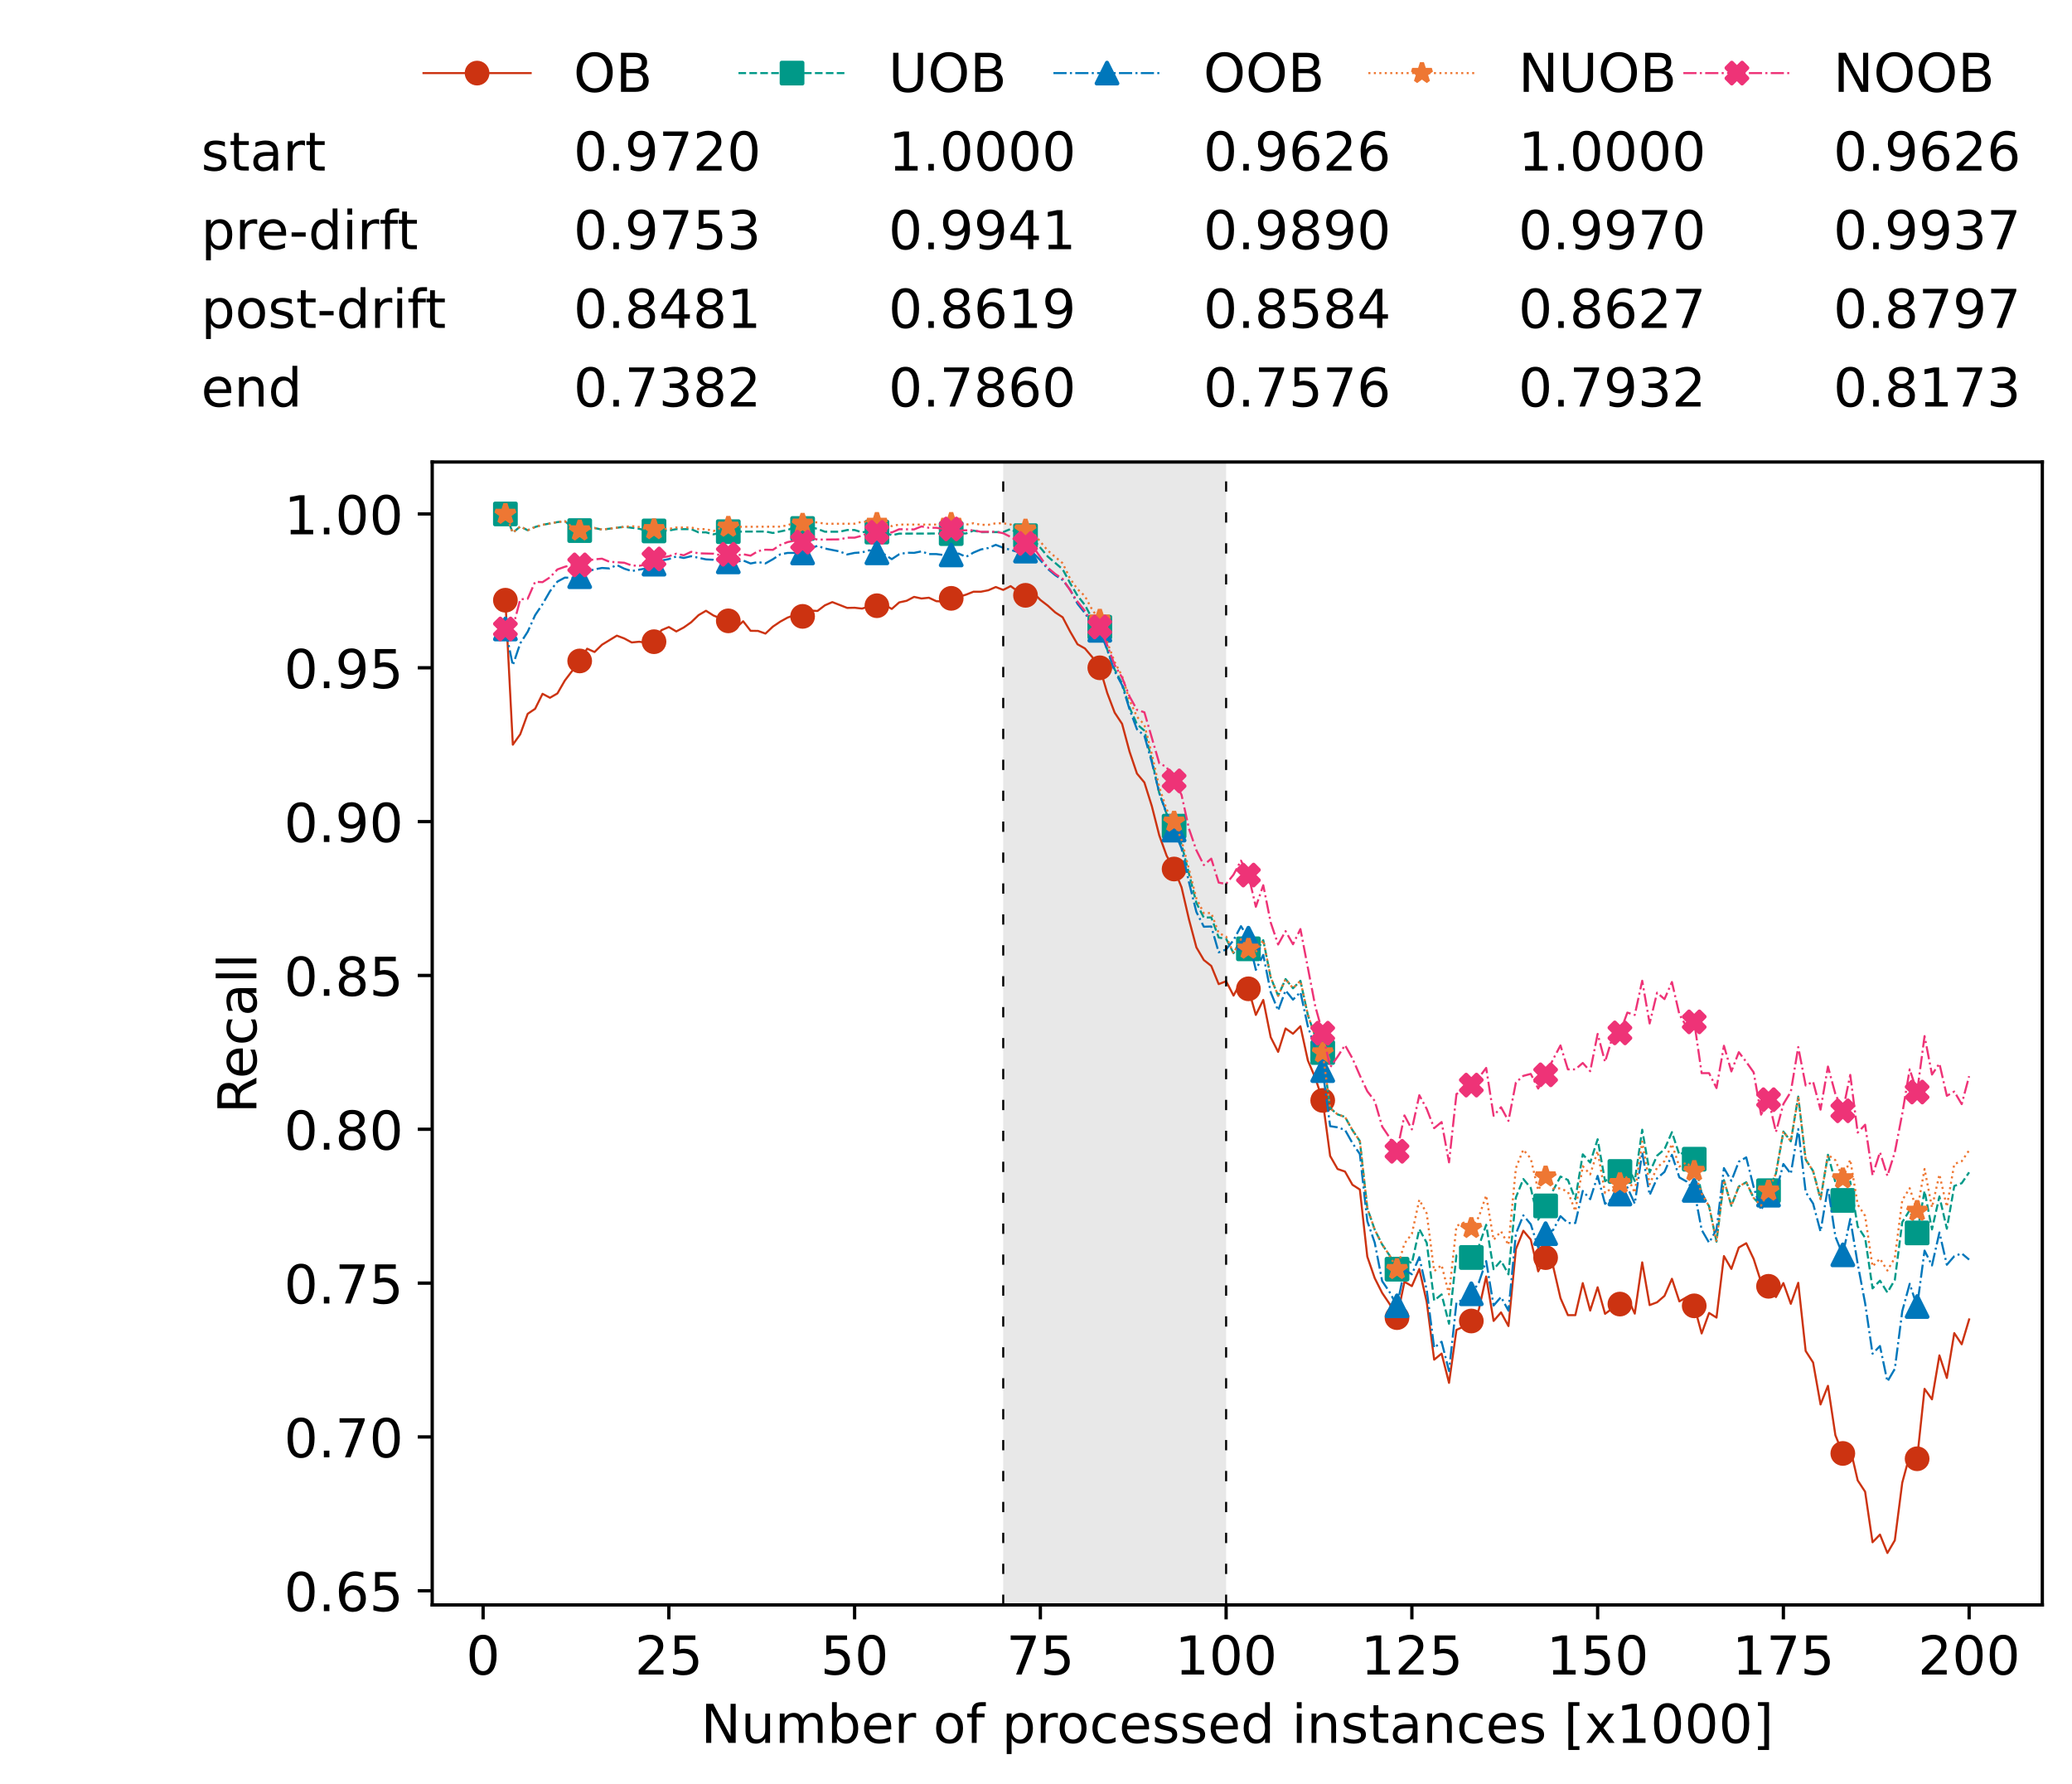 <?xml version="1.0" encoding="utf-8" standalone="no"?>
<!DOCTYPE svg PUBLIC "-//W3C//DTD SVG 1.1//EN"
  "http://www.w3.org/Graphics/SVG/1.1/DTD/svg11.dtd">
<!-- Created with matplotlib (https://matplotlib.org/) -->
<svg height="432.615pt" version="1.1" viewBox="0 0 502.65 432.615" width="502.65pt" xmlns="http://www.w3.org/2000/svg" xmlns:xlink="http://www.w3.org/1999/xlink">
 <defs>
  <style type="text/css">*{stroke-linecap:butt;stroke-linejoin:round;}</style>
 </defs>
 <g id="figure_1">
  <g id="patch_1">
   <path d="M 0 432.615 
L 502.65 432.615 
L 502.65 0 
L 0 0 
z
" style="fill:#ffffff;"/>
  </g>
  <g id="axes_1">
   <g id="patch_2">
    <path d="M 104.85 389.252 
L 495.45 389.252 
L 495.45 112.052 
L 104.85 112.052 
z
" style="fill:#ffffff;"/>
   </g>
   <g id="patch_3">
    <path clip-path="url(#p40b2d85ca4)" d="M 297.446 389.252 
L 297.446 112.052 
L 243.372 112.052 
L 243.372 389.252 
z
" style="fill:#d3d3d3;opacity:0.5;"/>
   </g>
   <g id="matplotlib.axis_1">
    <g id="xtick_1">
     <g id="line2d_1">
      <defs>
       <path d="M 0 0 
L 0 3.5 
" id="mf8786cf2f6" style="stroke:#000000;stroke-width:0.8;"/>
      </defs>
      <g>
       <use style="stroke:#000000;stroke-width:0.8;" x="117.197" xlink:href="#mf8786cf2f6" y="389.252"/>
      </g>
     </g>
     <g id="text_1">
      <!-- 0 -->
      <g transform="translate(113.061 406.13)scale(0.13 -0.13)">
       <defs>
        <path d="M 31.781 66.406 
Q 24.172 66.406 20.328 58.906 
Q 16.5 51.422 16.5 36.375 
Q 16.5 21.391 20.328 13.891 
Q 24.172 6.391 31.781 6.391 
Q 39.453 6.391 43.281 13.891 
Q 47.125 21.391 47.125 36.375 
Q 47.125 51.422 43.281 58.906 
Q 39.453 66.406 31.781 66.406 
z
M 31.781 74.219 
Q 44.047 74.219 50.516 64.516 
Q 56.984 54.828 56.984 36.375 
Q 56.984 17.969 50.516 8.266 
Q 44.047 -1.422 31.781 -1.422 
Q 19.531 -1.422 13.062 8.266 
Q 6.594 17.969 6.594 36.375 
Q 6.594 54.828 13.062 64.516 
Q 19.531 74.219 31.781 74.219 
z
" id="DejaVuSans-48"/>
       </defs>
       <use xlink:href="#DejaVuSans-48"/>
      </g>
     </g>
    </g>
    <g id="xtick_2">
     <g id="line2d_2">
      <g>
       <use style="stroke:#000000;stroke-width:0.8;" x="162.259" xlink:href="#mf8786cf2f6" y="389.252"/>
      </g>
     </g>
     <g id="text_2">
      <!-- 25 -->
      <g transform="translate(153.988 406.13)scale(0.13 -0.13)">
       <defs>
        <path d="M 19.188 8.297 
L 53.609 8.297 
L 53.609 0 
L 7.328 0 
L 7.328 8.297 
Q 12.938 14.109 22.625 23.891 
Q 32.328 33.688 34.812 36.531 
Q 39.547 41.844 41.422 45.531 
Q 43.312 49.219 43.312 52.781 
Q 43.312 58.594 39.234 62.25 
Q 35.156 65.922 28.609 65.922 
Q 23.969 65.922 18.812 64.312 
Q 13.672 62.703 7.812 59.422 
L 7.812 69.391 
Q 13.766 71.781 18.938 73 
Q 24.125 74.219 28.422 74.219 
Q 39.75 74.219 46.484 68.547 
Q 53.219 62.891 53.219 53.422 
Q 53.219 48.922 51.531 44.891 
Q 49.859 40.875 45.406 35.406 
Q 44.188 33.984 37.641 27.219 
Q 31.109 20.453 19.188 8.297 
z
" id="DejaVuSans-50"/>
        <path d="M 10.797 72.906 
L 49.516 72.906 
L 49.516 64.594 
L 19.828 64.594 
L 19.828 46.734 
Q 21.969 47.469 24.109 47.828 
Q 26.266 48.188 28.422 48.188 
Q 40.625 48.188 47.75 41.5 
Q 54.891 34.812 54.891 23.391 
Q 54.891 11.625 47.562 5.094 
Q 40.234 -1.422 26.906 -1.422 
Q 22.312 -1.422 17.547 -0.641 
Q 12.797 0.141 7.719 1.703 
L 7.719 11.625 
Q 12.109 9.234 16.797 8.062 
Q 21.484 6.891 26.703 6.891 
Q 35.156 6.891 40.078 11.328 
Q 45.016 15.766 45.016 23.391 
Q 45.016 31 40.078 35.438 
Q 35.156 39.891 26.703 39.891 
Q 22.75 39.891 18.812 39.016 
Q 14.891 38.141 10.797 36.281 
z
" id="DejaVuSans-53"/>
       </defs>
       <use xlink:href="#DejaVuSans-50"/>
       <use x="63.623" xlink:href="#DejaVuSans-53"/>
      </g>
     </g>
    </g>
    <g id="xtick_3">
     <g id="line2d_3">
      <g>
       <use style="stroke:#000000;stroke-width:0.8;" x="207.322" xlink:href="#mf8786cf2f6" y="389.252"/>
      </g>
     </g>
     <g id="text_3">
      <!-- 50 -->
      <g transform="translate(199.05 406.13)scale(0.13 -0.13)">
       <use xlink:href="#DejaVuSans-53"/>
       <use x="63.623" xlink:href="#DejaVuSans-48"/>
      </g>
     </g>
    </g>
    <g id="xtick_4">
     <g id="line2d_4">
      <g>
       <use style="stroke:#000000;stroke-width:0.8;" x="252.384" xlink:href="#mf8786cf2f6" y="389.252"/>
      </g>
     </g>
     <g id="text_4">
      <!-- 75 -->
      <g transform="translate(244.113 406.13)scale(0.13 -0.13)">
       <defs>
        <path d="M 8.203 72.906 
L 55.078 72.906 
L 55.078 68.703 
L 28.609 0 
L 18.312 0 
L 43.219 64.594 
L 8.203 64.594 
z
" id="DejaVuSans-55"/>
       </defs>
       <use xlink:href="#DejaVuSans-55"/>
       <use x="63.623" xlink:href="#DejaVuSans-53"/>
      </g>
     </g>
    </g>
    <g id="xtick_5">
     <g id="line2d_5">
      <g>
       <use style="stroke:#000000;stroke-width:0.8;" x="297.446" xlink:href="#mf8786cf2f6" y="389.252"/>
      </g>
     </g>
     <g id="text_5">
      <!-- 100 -->
      <g transform="translate(285.039 406.13)scale(0.13 -0.13)">
       <defs>
        <path d="M 12.406 8.297 
L 28.516 8.297 
L 28.516 63.922 
L 10.984 60.406 
L 10.984 69.391 
L 28.422 72.906 
L 38.281 72.906 
L 38.281 8.297 
L 54.391 8.297 
L 54.391 0 
L 12.406 0 
z
" id="DejaVuSans-49"/>
       </defs>
       <use xlink:href="#DejaVuSans-49"/>
       <use x="63.623" xlink:href="#DejaVuSans-48"/>
       <use x="127.246" xlink:href="#DejaVuSans-48"/>
      </g>
     </g>
    </g>
    <g id="xtick_6">
     <g id="line2d_6">
      <g>
       <use style="stroke:#000000;stroke-width:0.8;" x="342.509" xlink:href="#mf8786cf2f6" y="389.252"/>
      </g>
     </g>
     <g id="text_6">
      <!-- 125 -->
      <g transform="translate(330.102 406.13)scale(0.13 -0.13)">
       <use xlink:href="#DejaVuSans-49"/>
       <use x="63.623" xlink:href="#DejaVuSans-50"/>
       <use x="127.246" xlink:href="#DejaVuSans-53"/>
      </g>
     </g>
    </g>
    <g id="xtick_7">
     <g id="line2d_7">
      <g>
       <use style="stroke:#000000;stroke-width:0.8;" x="387.571" xlink:href="#mf8786cf2f6" y="389.252"/>
      </g>
     </g>
     <g id="text_7">
      <!-- 150 -->
      <g transform="translate(375.164 406.13)scale(0.13 -0.13)">
       <use xlink:href="#DejaVuSans-49"/>
       <use x="63.623" xlink:href="#DejaVuSans-53"/>
       <use x="127.246" xlink:href="#DejaVuSans-48"/>
      </g>
     </g>
    </g>
    <g id="xtick_8">
     <g id="line2d_8">
      <g>
       <use style="stroke:#000000;stroke-width:0.8;" x="432.633" xlink:href="#mf8786cf2f6" y="389.252"/>
      </g>
     </g>
     <g id="text_8">
      <!-- 175 -->
      <g transform="translate(420.226 406.13)scale(0.13 -0.13)">
       <use xlink:href="#DejaVuSans-49"/>
       <use x="63.623" xlink:href="#DejaVuSans-55"/>
       <use x="127.246" xlink:href="#DejaVuSans-53"/>
      </g>
     </g>
    </g>
    <g id="xtick_9">
     <g id="line2d_9">
      <g>
       <use style="stroke:#000000;stroke-width:0.8;" x="477.695" xlink:href="#mf8786cf2f6" y="389.252"/>
      </g>
     </g>
     <g id="text_9">
      <!-- 200 -->
      <g transform="translate(465.289 406.13)scale(0.13 -0.13)">
       <use xlink:href="#DejaVuSans-50"/>
       <use x="63.623" xlink:href="#DejaVuSans-48"/>
       <use x="127.246" xlink:href="#DejaVuSans-48"/>
      </g>
     </g>
    </g>
    <g id="text_10">
     <!-- Number of processed instances [x1000] -->
     <g transform="translate(170.025 422.711)scale(0.13 -0.13)">
      <defs>
       <path d="M 9.812 72.906 
L 23.094 72.906 
L 55.422 11.922 
L 55.422 72.906 
L 64.984 72.906 
L 64.984 0 
L 51.703 0 
L 19.391 60.984 
L 19.391 0 
L 9.812 0 
z
" id="DejaVuSans-78"/>
       <path d="M 8.5 21.578 
L 8.5 54.688 
L 17.484 54.688 
L 17.484 21.922 
Q 17.484 14.156 20.5 10.266 
Q 23.531 6.391 29.594 6.391 
Q 36.859 6.391 41.078 11.031 
Q 45.312 15.672 45.312 23.688 
L 45.312 54.688 
L 54.297 54.688 
L 54.297 0 
L 45.312 0 
L 45.312 8.406 
Q 42.047 3.422 37.719 1 
Q 33.406 -1.422 27.688 -1.422 
Q 18.266 -1.422 13.375 4.438 
Q 8.5 10.297 8.5 21.578 
z
M 31.109 56 
z
" id="DejaVuSans-117"/>
       <path d="M 52 44.188 
Q 55.375 50.25 60.062 53.125 
Q 64.75 56 71.094 56 
Q 79.641 56 84.281 50.016 
Q 88.922 44.047 88.922 33.016 
L 88.922 0 
L 79.891 0 
L 79.891 32.719 
Q 79.891 40.578 77.094 44.375 
Q 74.312 48.188 68.609 48.188 
Q 61.625 48.188 57.562 43.547 
Q 53.516 38.922 53.516 30.906 
L 53.516 0 
L 44.484 0 
L 44.484 32.719 
Q 44.484 40.625 41.703 44.406 
Q 38.922 48.188 33.109 48.188 
Q 26.219 48.188 22.156 43.531 
Q 18.109 38.875 18.109 30.906 
L 18.109 0 
L 9.078 0 
L 9.078 54.688 
L 18.109 54.688 
L 18.109 46.188 
Q 21.188 51.219 25.484 53.609 
Q 29.781 56 35.688 56 
Q 41.656 56 45.828 52.969 
Q 50 49.953 52 44.188 
z
" id="DejaVuSans-109"/>
       <path d="M 48.688 27.297 
Q 48.688 37.203 44.609 42.844 
Q 40.531 48.484 33.406 48.484 
Q 26.266 48.484 22.188 42.844 
Q 18.109 37.203 18.109 27.297 
Q 18.109 17.391 22.188 11.75 
Q 26.266 6.109 33.406 6.109 
Q 40.531 6.109 44.609 11.75 
Q 48.688 17.391 48.688 27.297 
z
M 18.109 46.391 
Q 20.953 51.266 25.266 53.625 
Q 29.594 56 35.594 56 
Q 45.562 56 51.781 48.094 
Q 58.016 40.188 58.016 27.297 
Q 58.016 14.406 51.781 6.484 
Q 45.562 -1.422 35.594 -1.422 
Q 29.594 -1.422 25.266 0.953 
Q 20.953 3.328 18.109 8.203 
L 18.109 0 
L 9.078 0 
L 9.078 75.984 
L 18.109 75.984 
z
" id="DejaVuSans-98"/>
       <path d="M 56.203 29.594 
L 56.203 25.203 
L 14.891 25.203 
Q 15.484 15.922 20.484 11.062 
Q 25.484 6.203 34.422 6.203 
Q 39.594 6.203 44.453 7.469 
Q 49.312 8.734 54.109 11.281 
L 54.109 2.781 
Q 49.266 0.734 44.188 -0.344 
Q 39.109 -1.422 33.891 -1.422 
Q 20.797 -1.422 13.156 6.188 
Q 5.516 13.812 5.516 26.812 
Q 5.516 40.234 12.766 48.109 
Q 20.016 56 32.328 56 
Q 43.359 56 49.781 48.891 
Q 56.203 41.797 56.203 29.594 
z
M 47.219 32.234 
Q 47.125 39.594 43.094 43.984 
Q 39.062 48.391 32.422 48.391 
Q 24.906 48.391 20.391 44.141 
Q 15.875 39.891 15.188 32.172 
z
" id="DejaVuSans-101"/>
       <path d="M 41.109 46.297 
Q 39.594 47.172 37.812 47.578 
Q 36.031 48 33.891 48 
Q 26.266 48 22.188 43.047 
Q 18.109 38.094 18.109 28.812 
L 18.109 0 
L 9.078 0 
L 9.078 54.688 
L 18.109 54.688 
L 18.109 46.188 
Q 20.953 51.172 25.484 53.578 
Q 30.031 56 36.531 56 
Q 37.453 56 38.578 55.875 
Q 39.703 55.766 41.062 55.516 
z
" id="DejaVuSans-114"/>
       <path id="DejaVuSans-32"/>
       <path d="M 30.609 48.391 
Q 23.391 48.391 19.188 42.75 
Q 14.984 37.109 14.984 27.297 
Q 14.984 17.484 19.156 11.844 
Q 23.344 6.203 30.609 6.203 
Q 37.797 6.203 41.984 11.859 
Q 46.188 17.531 46.188 27.297 
Q 46.188 37.016 41.984 42.703 
Q 37.797 48.391 30.609 48.391 
z
M 30.609 56 
Q 42.328 56 49.016 48.375 
Q 55.719 40.766 55.719 27.297 
Q 55.719 13.875 49.016 6.219 
Q 42.328 -1.422 30.609 -1.422 
Q 18.844 -1.422 12.172 6.219 
Q 5.516 13.875 5.516 27.297 
Q 5.516 40.766 12.172 48.375 
Q 18.844 56 30.609 56 
z
" id="DejaVuSans-111"/>
       <path d="M 37.109 75.984 
L 37.109 68.5 
L 28.516 68.5 
Q 23.688 68.5 21.797 66.547 
Q 19.922 64.594 19.922 59.516 
L 19.922 54.688 
L 34.719 54.688 
L 34.719 47.703 
L 19.922 47.703 
L 19.922 0 
L 10.891 0 
L 10.891 47.703 
L 2.297 47.703 
L 2.297 54.688 
L 10.891 54.688 
L 10.891 58.5 
Q 10.891 67.625 15.141 71.797 
Q 19.391 75.984 28.609 75.984 
z
" id="DejaVuSans-102"/>
       <path d="M 18.109 8.203 
L 18.109 -20.797 
L 9.078 -20.797 
L 9.078 54.688 
L 18.109 54.688 
L 18.109 46.391 
Q 20.953 51.266 25.266 53.625 
Q 29.594 56 35.594 56 
Q 45.562 56 51.781 48.094 
Q 58.016 40.188 58.016 27.297 
Q 58.016 14.406 51.781 6.484 
Q 45.562 -1.422 35.594 -1.422 
Q 29.594 -1.422 25.266 0.953 
Q 20.953 3.328 18.109 8.203 
z
M 48.688 27.297 
Q 48.688 37.203 44.609 42.844 
Q 40.531 48.484 33.406 48.484 
Q 26.266 48.484 22.188 42.844 
Q 18.109 37.203 18.109 27.297 
Q 18.109 17.391 22.188 11.75 
Q 26.266 6.109 33.406 6.109 
Q 40.531 6.109 44.609 11.75 
Q 48.688 17.391 48.688 27.297 
z
" id="DejaVuSans-112"/>
       <path d="M 48.781 52.594 
L 48.781 44.188 
Q 44.969 46.297 41.141 47.344 
Q 37.312 48.391 33.406 48.391 
Q 24.656 48.391 19.812 42.844 
Q 14.984 37.312 14.984 27.297 
Q 14.984 17.281 19.812 11.734 
Q 24.656 6.203 33.406 6.203 
Q 37.312 6.203 41.141 7.25 
Q 44.969 8.297 48.781 10.406 
L 48.781 2.094 
Q 45.016 0.344 40.984 -0.531 
Q 36.969 -1.422 32.422 -1.422 
Q 20.062 -1.422 12.781 6.344 
Q 5.516 14.109 5.516 27.297 
Q 5.516 40.672 12.859 48.328 
Q 20.219 56 33.016 56 
Q 37.156 56 41.109 55.141 
Q 45.062 54.297 48.781 52.594 
z
" id="DejaVuSans-99"/>
       <path d="M 44.281 53.078 
L 44.281 44.578 
Q 40.484 46.531 36.375 47.5 
Q 32.281 48.484 27.875 48.484 
Q 21.188 48.484 17.844 46.438 
Q 14.5 44.391 14.5 40.281 
Q 14.5 37.156 16.891 35.375 
Q 19.281 33.594 26.516 31.984 
L 29.594 31.297 
Q 39.156 29.25 43.188 25.516 
Q 47.219 21.781 47.219 15.094 
Q 47.219 7.469 41.188 3.016 
Q 35.156 -1.422 24.609 -1.422 
Q 20.219 -1.422 15.453 -0.562 
Q 10.688 0.297 5.422 2 
L 5.422 11.281 
Q 10.406 8.688 15.234 7.391 
Q 20.062 6.109 24.812 6.109 
Q 31.156 6.109 34.562 8.281 
Q 37.984 10.453 37.984 14.406 
Q 37.984 18.062 35.516 20.016 
Q 33.062 21.969 24.703 23.781 
L 21.578 24.516 
Q 13.234 26.266 9.516 29.906 
Q 5.812 33.547 5.812 39.891 
Q 5.812 47.609 11.281 51.797 
Q 16.75 56 26.812 56 
Q 31.781 56 36.172 55.266 
Q 40.578 54.547 44.281 53.078 
z
" id="DejaVuSans-115"/>
       <path d="M 45.406 46.391 
L 45.406 75.984 
L 54.391 75.984 
L 54.391 0 
L 45.406 0 
L 45.406 8.203 
Q 42.578 3.328 38.25 0.953 
Q 33.938 -1.422 27.875 -1.422 
Q 17.969 -1.422 11.734 6.484 
Q 5.516 14.406 5.516 27.297 
Q 5.516 40.188 11.734 48.094 
Q 17.969 56 27.875 56 
Q 33.938 56 38.25 53.625 
Q 42.578 51.266 45.406 46.391 
z
M 14.797 27.297 
Q 14.797 17.391 18.875 11.75 
Q 22.953 6.109 30.078 6.109 
Q 37.203 6.109 41.297 11.75 
Q 45.406 17.391 45.406 27.297 
Q 45.406 37.203 41.297 42.844 
Q 37.203 48.484 30.078 48.484 
Q 22.953 48.484 18.875 42.844 
Q 14.797 37.203 14.797 27.297 
z
" id="DejaVuSans-100"/>
       <path d="M 9.422 54.688 
L 18.406 54.688 
L 18.406 0 
L 9.422 0 
z
M 9.422 75.984 
L 18.406 75.984 
L 18.406 64.594 
L 9.422 64.594 
z
" id="DejaVuSans-105"/>
       <path d="M 54.891 33.016 
L 54.891 0 
L 45.906 0 
L 45.906 32.719 
Q 45.906 40.484 42.875 44.328 
Q 39.844 48.188 33.797 48.188 
Q 26.516 48.188 22.312 43.547 
Q 18.109 38.922 18.109 30.906 
L 18.109 0 
L 9.078 0 
L 9.078 54.688 
L 18.109 54.688 
L 18.109 46.188 
Q 21.344 51.125 25.703 53.562 
Q 30.078 56 35.797 56 
Q 45.219 56 50.047 50.172 
Q 54.891 44.344 54.891 33.016 
z
" id="DejaVuSans-110"/>
       <path d="M 18.312 70.219 
L 18.312 54.688 
L 36.812 54.688 
L 36.812 47.703 
L 18.312 47.703 
L 18.312 18.016 
Q 18.312 11.328 20.141 9.422 
Q 21.969 7.516 27.594 7.516 
L 36.812 7.516 
L 36.812 0 
L 27.594 0 
Q 17.188 0 13.234 3.875 
Q 9.281 7.766 9.281 18.016 
L 9.281 47.703 
L 2.688 47.703 
L 2.688 54.688 
L 9.281 54.688 
L 9.281 70.219 
z
" id="DejaVuSans-116"/>
       <path d="M 34.281 27.484 
Q 23.391 27.484 19.188 25 
Q 14.984 22.516 14.984 16.5 
Q 14.984 11.719 18.141 8.906 
Q 21.297 6.109 26.703 6.109 
Q 34.188 6.109 38.703 11.406 
Q 43.219 16.703 43.219 25.484 
L 43.219 27.484 
z
M 52.203 31.203 
L 52.203 0 
L 43.219 0 
L 43.219 8.297 
Q 40.141 3.328 35.547 0.953 
Q 30.953 -1.422 24.312 -1.422 
Q 15.922 -1.422 10.953 3.297 
Q 6 8.016 6 15.922 
Q 6 25.141 12.172 29.828 
Q 18.359 34.516 30.609 34.516 
L 43.219 34.516 
L 43.219 35.406 
Q 43.219 41.609 39.141 45 
Q 35.062 48.391 27.688 48.391 
Q 23 48.391 18.547 47.266 
Q 14.109 46.141 10.016 43.891 
L 10.016 52.203 
Q 14.938 54.109 19.578 55.047 
Q 24.219 56 28.609 56 
Q 40.484 56 46.344 49.844 
Q 52.203 43.703 52.203 31.203 
z
" id="DejaVuSans-97"/>
       <path d="M 8.594 75.984 
L 29.297 75.984 
L 29.297 69 
L 17.578 69 
L 17.578 -6.203 
L 29.297 -6.203 
L 29.297 -13.188 
L 8.594 -13.188 
z
" id="DejaVuSans-91"/>
       <path d="M 54.891 54.688 
L 35.109 28.078 
L 55.906 0 
L 45.312 0 
L 29.391 21.484 
L 13.484 0 
L 2.875 0 
L 24.125 28.609 
L 4.688 54.688 
L 15.281 54.688 
L 29.781 35.203 
L 44.281 54.688 
z
" id="DejaVuSans-120"/>
       <path d="M 30.422 75.984 
L 30.422 -13.188 
L 9.719 -13.188 
L 9.719 -6.203 
L 21.391 -6.203 
L 21.391 69 
L 9.719 69 
L 9.719 75.984 
z
" id="DejaVuSans-93"/>
      </defs>
      <use xlink:href="#DejaVuSans-78"/>
      <use x="74.805" xlink:href="#DejaVuSans-117"/>
      <use x="138.184" xlink:href="#DejaVuSans-109"/>
      <use x="235.596" xlink:href="#DejaVuSans-98"/>
      <use x="299.072" xlink:href="#DejaVuSans-101"/>
      <use x="360.596" xlink:href="#DejaVuSans-114"/>
      <use x="401.709" xlink:href="#DejaVuSans-32"/>
      <use x="433.496" xlink:href="#DejaVuSans-111"/>
      <use x="494.678" xlink:href="#DejaVuSans-102"/>
      <use x="529.883" xlink:href="#DejaVuSans-32"/>
      <use x="561.67" xlink:href="#DejaVuSans-112"/>
      <use x="625.146" xlink:href="#DejaVuSans-114"/>
      <use x="664.01" xlink:href="#DejaVuSans-111"/>
      <use x="725.191" xlink:href="#DejaVuSans-99"/>
      <use x="780.172" xlink:href="#DejaVuSans-101"/>
      <use x="841.695" xlink:href="#DejaVuSans-115"/>
      <use x="893.795" xlink:href="#DejaVuSans-115"/>
      <use x="945.895" xlink:href="#DejaVuSans-101"/>
      <use x="1007.418" xlink:href="#DejaVuSans-100"/>
      <use x="1070.895" xlink:href="#DejaVuSans-32"/>
      <use x="1102.682" xlink:href="#DejaVuSans-105"/>
      <use x="1130.465" xlink:href="#DejaVuSans-110"/>
      <use x="1193.844" xlink:href="#DejaVuSans-115"/>
      <use x="1245.943" xlink:href="#DejaVuSans-116"/>
      <use x="1285.152" xlink:href="#DejaVuSans-97"/>
      <use x="1346.432" xlink:href="#DejaVuSans-110"/>
      <use x="1409.811" xlink:href="#DejaVuSans-99"/>
      <use x="1464.791" xlink:href="#DejaVuSans-101"/>
      <use x="1526.314" xlink:href="#DejaVuSans-115"/>
      <use x="1578.414" xlink:href="#DejaVuSans-32"/>
      <use x="1610.201" xlink:href="#DejaVuSans-91"/>
      <use x="1649.215" xlink:href="#DejaVuSans-120"/>
      <use x="1708.395" xlink:href="#DejaVuSans-49"/>
      <use x="1772.018" xlink:href="#DejaVuSans-48"/>
      <use x="1835.641" xlink:href="#DejaVuSans-48"/>
      <use x="1899.264" xlink:href="#DejaVuSans-48"/>
      <use x="1962.887" xlink:href="#DejaVuSans-93"/>
     </g>
    </g>
   </g>
   <g id="matplotlib.axis_2">
    <g id="ytick_1">
     <g id="line2d_10">
      <defs>
       <path d="M 0 0 
L -3.5 0 
" id="m1485647496" style="stroke:#000000;stroke-width:0.8;"/>
      </defs>
      <g>
       <use style="stroke:#000000;stroke-width:0.8;" x="104.85" xlink:href="#m1485647496" y="385.816"/>
      </g>
     </g>
     <g id="text_11">
      <!-- 0.65 -->
      <g transform="translate(68.905 390.755)scale(0.13 -0.13)">
       <defs>
        <path d="M 10.688 12.406 
L 21 12.406 
L 21 0 
L 10.688 0 
z
" id="DejaVuSans-46"/>
        <path d="M 33.016 40.375 
Q 26.375 40.375 22.484 35.828 
Q 18.609 31.297 18.609 23.391 
Q 18.609 15.531 22.484 10.953 
Q 26.375 6.391 33.016 6.391 
Q 39.656 6.391 43.531 10.953 
Q 47.406 15.531 47.406 23.391 
Q 47.406 31.297 43.531 35.828 
Q 39.656 40.375 33.016 40.375 
z
M 52.594 71.297 
L 52.594 62.312 
Q 48.875 64.062 45.094 64.984 
Q 41.312 65.922 37.594 65.922 
Q 27.828 65.922 22.672 59.328 
Q 17.531 52.734 16.797 39.406 
Q 19.672 43.656 24.016 45.922 
Q 28.375 48.188 33.594 48.188 
Q 44.578 48.188 50.953 41.516 
Q 57.328 34.859 57.328 23.391 
Q 57.328 12.156 50.688 5.359 
Q 44.047 -1.422 33.016 -1.422 
Q 20.359 -1.422 13.672 8.266 
Q 6.984 17.969 6.984 36.375 
Q 6.984 53.656 15.188 63.938 
Q 23.391 74.219 37.203 74.219 
Q 40.922 74.219 44.703 73.484 
Q 48.484 72.75 52.594 71.297 
z
" id="DejaVuSans-54"/>
       </defs>
       <use xlink:href="#DejaVuSans-48"/>
       <use x="63.623" xlink:href="#DejaVuSans-46"/>
       <use x="95.41" xlink:href="#DejaVuSans-54"/>
       <use x="159.033" xlink:href="#DejaVuSans-53"/>
      </g>
     </g>
    </g>
    <g id="ytick_2">
     <g id="line2d_11">
      <g>
       <use style="stroke:#000000;stroke-width:0.8;" x="104.85" xlink:href="#m1485647496" y="348.507"/>
      </g>
     </g>
     <g id="text_12">
      <!-- 0.70 -->
      <g transform="translate(68.905 353.446)scale(0.13 -0.13)">
       <use xlink:href="#DejaVuSans-48"/>
       <use x="63.623" xlink:href="#DejaVuSans-46"/>
       <use x="95.41" xlink:href="#DejaVuSans-55"/>
       <use x="159.033" xlink:href="#DejaVuSans-48"/>
      </g>
     </g>
    </g>
    <g id="ytick_3">
     <g id="line2d_12">
      <g>
       <use style="stroke:#000000;stroke-width:0.8;" x="104.85" xlink:href="#m1485647496" y="311.198"/>
      </g>
     </g>
     <g id="text_13">
      <!-- 0.75 -->
      <g transform="translate(68.905 316.137)scale(0.13 -0.13)">
       <use xlink:href="#DejaVuSans-48"/>
       <use x="63.623" xlink:href="#DejaVuSans-46"/>
       <use x="95.41" xlink:href="#DejaVuSans-55"/>
       <use x="159.033" xlink:href="#DejaVuSans-53"/>
      </g>
     </g>
    </g>
    <g id="ytick_4">
     <g id="line2d_13">
      <g>
       <use style="stroke:#000000;stroke-width:0.8;" x="104.85" xlink:href="#m1485647496" y="273.888"/>
      </g>
     </g>
     <g id="text_14">
      <!-- 0.80 -->
      <g transform="translate(68.905 278.827)scale(0.13 -0.13)">
       <defs>
        <path d="M 31.781 34.625 
Q 24.75 34.625 20.719 30.859 
Q 16.703 27.094 16.703 20.516 
Q 16.703 13.922 20.719 10.156 
Q 24.75 6.391 31.781 6.391 
Q 38.812 6.391 42.859 10.172 
Q 46.922 13.969 46.922 20.516 
Q 46.922 27.094 42.891 30.859 
Q 38.875 34.625 31.781 34.625 
z
M 21.922 38.812 
Q 15.578 40.375 12.031 44.719 
Q 8.5 49.078 8.5 55.328 
Q 8.5 64.062 14.719 69.141 
Q 20.953 74.219 31.781 74.219 
Q 42.672 74.219 48.875 69.141 
Q 55.078 64.062 55.078 55.328 
Q 55.078 49.078 51.531 44.719 
Q 48 40.375 41.703 38.812 
Q 48.828 37.156 52.797 32.312 
Q 56.781 27.484 56.781 20.516 
Q 56.781 9.906 50.312 4.234 
Q 43.844 -1.422 31.781 -1.422 
Q 19.734 -1.422 13.25 4.234 
Q 6.781 9.906 6.781 20.516 
Q 6.781 27.484 10.781 32.312 
Q 14.797 37.156 21.922 38.812 
z
M 18.312 54.391 
Q 18.312 48.734 21.844 45.562 
Q 25.391 42.391 31.781 42.391 
Q 38.141 42.391 41.719 45.562 
Q 45.312 48.734 45.312 54.391 
Q 45.312 60.062 41.719 63.234 
Q 38.141 66.406 31.781 66.406 
Q 25.391 66.406 21.844 63.234 
Q 18.312 60.062 18.312 54.391 
z
" id="DejaVuSans-56"/>
       </defs>
       <use xlink:href="#DejaVuSans-48"/>
       <use x="63.623" xlink:href="#DejaVuSans-46"/>
       <use x="95.41" xlink:href="#DejaVuSans-56"/>
       <use x="159.033" xlink:href="#DejaVuSans-48"/>
      </g>
     </g>
    </g>
    <g id="ytick_5">
     <g id="line2d_14">
      <g>
       <use style="stroke:#000000;stroke-width:0.8;" x="104.85" xlink:href="#m1485647496" y="236.579"/>
      </g>
     </g>
     <g id="text_15">
      <!-- 0.85 -->
      <g transform="translate(68.905 241.518)scale(0.13 -0.13)">
       <use xlink:href="#DejaVuSans-48"/>
       <use x="63.623" xlink:href="#DejaVuSans-46"/>
       <use x="95.41" xlink:href="#DejaVuSans-56"/>
       <use x="159.033" xlink:href="#DejaVuSans-53"/>
      </g>
     </g>
    </g>
    <g id="ytick_6">
     <g id="line2d_15">
      <g>
       <use style="stroke:#000000;stroke-width:0.8;" x="104.85" xlink:href="#m1485647496" y="199.27"/>
      </g>
     </g>
     <g id="text_16">
      <!-- 0.90 -->
      <g transform="translate(68.905 204.209)scale(0.13 -0.13)">
       <defs>
        <path d="M 10.984 1.516 
L 10.984 10.5 
Q 14.703 8.734 18.5 7.812 
Q 22.312 6.891 25.984 6.891 
Q 35.75 6.891 40.891 13.453 
Q 46.047 20.016 46.781 33.406 
Q 43.953 29.203 39.594 26.953 
Q 35.25 24.703 29.984 24.703 
Q 19.047 24.703 12.672 31.312 
Q 6.297 37.938 6.297 49.422 
Q 6.297 60.641 12.938 67.422 
Q 19.578 74.219 30.609 74.219 
Q 43.266 74.219 49.922 64.516 
Q 56.594 54.828 56.594 36.375 
Q 56.594 19.141 48.406 8.859 
Q 40.234 -1.422 26.422 -1.422 
Q 22.703 -1.422 18.891 -0.688 
Q 15.094 0.047 10.984 1.516 
z
M 30.609 32.422 
Q 37.25 32.422 41.125 36.953 
Q 45.016 41.5 45.016 49.422 
Q 45.016 57.281 41.125 61.844 
Q 37.25 66.406 30.609 66.406 
Q 23.969 66.406 20.094 61.844 
Q 16.219 57.281 16.219 49.422 
Q 16.219 41.5 20.094 36.953 
Q 23.969 32.422 30.609 32.422 
z
" id="DejaVuSans-57"/>
       </defs>
       <use xlink:href="#DejaVuSans-48"/>
       <use x="63.623" xlink:href="#DejaVuSans-46"/>
       <use x="95.41" xlink:href="#DejaVuSans-57"/>
       <use x="159.033" xlink:href="#DejaVuSans-48"/>
      </g>
     </g>
    </g>
    <g id="ytick_7">
     <g id="line2d_16">
      <g>
       <use style="stroke:#000000;stroke-width:0.8;" x="104.85" xlink:href="#m1485647496" y="161.961"/>
      </g>
     </g>
     <g id="text_17">
      <!-- 0.95 -->
      <g transform="translate(68.905 166.9)scale(0.13 -0.13)">
       <use xlink:href="#DejaVuSans-48"/>
       <use x="63.623" xlink:href="#DejaVuSans-46"/>
       <use x="95.41" xlink:href="#DejaVuSans-57"/>
       <use x="159.033" xlink:href="#DejaVuSans-53"/>
      </g>
     </g>
    </g>
    <g id="ytick_8">
     <g id="line2d_17">
      <g>
       <use style="stroke:#000000;stroke-width:0.8;" x="104.85" xlink:href="#m1485647496" y="124.652"/>
      </g>
     </g>
     <g id="text_18">
      <!-- 1.00 -->
      <g transform="translate(68.905 129.591)scale(0.13 -0.13)">
       <use xlink:href="#DejaVuSans-49"/>
       <use x="63.623" xlink:href="#DejaVuSans-46"/>
       <use x="95.41" xlink:href="#DejaVuSans-48"/>
       <use x="159.033" xlink:href="#DejaVuSans-48"/>
      </g>
     </g>
    </g>
    <g id="text_19">
     <!-- Recall -->
     <g transform="translate(62.201 270.044)rotate(-90)scale(0.13 -0.13)">
      <defs>
       <path d="M 44.391 34.188 
Q 47.562 33.109 50.562 29.594 
Q 53.562 26.078 56.594 19.922 
L 66.609 0 
L 56 0 
L 46.688 18.703 
Q 43.062 26.031 39.672 28.422 
Q 36.281 30.812 30.422 30.812 
L 19.672 30.812 
L 19.672 0 
L 9.812 0 
L 9.812 72.906 
L 32.078 72.906 
Q 44.578 72.906 50.734 67.672 
Q 56.891 62.453 56.891 51.906 
Q 56.891 45.016 53.688 40.469 
Q 50.484 35.938 44.391 34.188 
z
M 19.672 64.797 
L 19.672 38.922 
L 32.078 38.922 
Q 39.203 38.922 42.844 42.219 
Q 46.484 45.516 46.484 51.906 
Q 46.484 58.297 42.844 61.547 
Q 39.203 64.797 32.078 64.797 
z
" id="DejaVuSans-82"/>
       <path d="M 9.422 75.984 
L 18.406 75.984 
L 18.406 0 
L 9.422 0 
z
" id="DejaVuSans-108"/>
      </defs>
      <use xlink:href="#DejaVuSans-82"/>
      <use x="64.982" xlink:href="#DejaVuSans-101"/>
      <use x="126.506" xlink:href="#DejaVuSans-99"/>
      <use x="181.486" xlink:href="#DejaVuSans-97"/>
      <use x="242.766" xlink:href="#DejaVuSans-108"/>
      <use x="270.549" xlink:href="#DejaVuSans-108"/>
     </g>
    </g>
   </g>
   <g id="line2d_18"/>
   <g id="line2d_19"/>
   <g id="line2d_20"/>
   <g id="line2d_21"/>
   <g id="line2d_22"/>
   <g id="line2d_23">
    <path clip-path="url(#p40b2d85ca4)" d="M 122.605 145.573 
L 124.407 180.611 
L 126.21 178.079 
L 128.012 173.125 
L 129.815 171.91 
L 131.617 168.273 
L 133.419 169.228 
L 135.222 168.184 
L 137.024 165.056 
L 140.629 160.303 
L 142.432 157.332 
L 144.234 158.13 
L 146.037 156.366 
L 149.642 154.165 
L 151.444 154.845 
L 153.247 155.814 
L 155.049 155.642 
L 156.852 155.886 
L 158.654 155.634 
L 160.457 152.844 
L 162.259 152.076 
L 164.062 153.145 
L 165.864 152.191 
L 167.667 150.919 
L 169.469 149.189 
L 171.272 148.132 
L 173.074 149.276 
L 174.877 150.021 
L 176.679 150.579 
L 178.482 152.339 
L 180.284 150.677 
L 182.087 152.988 
L 183.889 153.018 
L 185.692 153.666 
L 187.494 151.975 
L 189.297 150.759 
L 191.099 149.77 
L 192.902 149.155 
L 194.704 149.491 
L 196.507 148.074 
L 198.309 148.179 
L 200.112 146.812 
L 201.914 146.026 
L 205.519 147.437 
L 207.322 147.401 
L 209.124 147.599 
L 210.927 147.043 
L 212.729 146.908 
L 214.532 146.64 
L 216.334 147.688 
L 218.137 146.105 
L 219.939 145.712 
L 221.742 144.765 
L 223.544 145.156 
L 225.347 144.972 
L 227.149 145.81 
L 228.952 145.897 
L 230.754 145.118 
L 232.557 144.776 
L 234.359 144.224 
L 236.162 143.508 
L 237.964 143.512 
L 239.767 143.157 
L 241.569 142.369 
L 243.372 143.072 
L 245.174 142.154 
L 246.976 143.457 
L 248.779 144.385 
L 250.581 143.654 
L 252.384 145.508 
L 254.186 146.886 
L 255.989 148.525 
L 257.791 149.707 
L 259.594 153.15 
L 261.396 156.257 
L 263.199 157.275 
L 265.001 159.402 
L 266.804 161.965 
L 268.606 168.07 
L 270.409 172.836 
L 272.211 175.561 
L 274.014 182.283 
L 275.816 187.612 
L 277.619 189.778 
L 279.421 195.501 
L 281.224 202.598 
L 283.026 207.568 
L 284.829 210.766 
L 286.631 215.186 
L 288.434 222.987 
L 290.236 229.77 
L 292.039 232.841 
L 293.841 234.272 
L 295.644 238.684 
L 297.446 237.987 
L 299.249 241.466 
L 301.051 238.074 
L 302.854 239.823 
L 304.656 246.154 
L 306.459 242.517 
L 308.261 251.561 
L 310.064 255.114 
L 311.866 249.437 
L 313.669 250.712 
L 315.471 248.898 
L 317.274 257.189 
L 319.076 261.414 
L 320.879 266.892 
L 322.681 280.365 
L 324.484 283.522 
L 326.286 284.144 
L 328.089 287.347 
L 329.891 288.508 
L 331.694 304.771 
L 333.496 309.989 
L 335.299 313.576 
L 337.101 316.241 
L 338.904 319.572 
L 340.706 310.867 
L 342.509 311.927 
L 344.311 307.781 
L 346.114 315.776 
L 347.916 329.767 
L 349.719 328.286 
L 351.521 335.393 
L 353.324 322.542 
L 355.126 321.722 
L 356.928 320.39 
L 358.731 317.725 
L 360.533 309.593 
L 362.336 320.371 
L 364.138 318.299 
L 365.941 321.615 
L 367.743 302.96 
L 369.546 298.496 
L 371.348 300.648 
L 373.151 308.347 
L 374.953 305.016 
L 376.756 307.025 
L 378.558 314.826 
L 380.361 318.971 
L 382.163 318.971 
L 383.966 311.199 
L 385.768 317.861 
L 387.571 312.208 
L 389.373 318.652 
L 391.176 317.32 
L 392.978 316.284 
L 394.781 314.644 
L 396.583 318.601 
L 398.386 306.164 
L 400.188 316.528 
L 401.991 315.85 
L 403.793 314.295 
L 405.596 310.15 
L 407.398 315.629 
L 409.201 314.592 
L 411.003 316.712 
L 412.806 323.409 
L 414.608 318.434 
L 416.411 319.565 
L 418.213 304.641 
L 420.016 307.75 
L 421.818 302.568 
L 423.621 301.525 
L 425.423 305.34 
L 427.226 310.937 
L 429.028 311.973 
L 430.831 314.582 
L 432.633 311.19 
L 434.436 316.224 
L 436.238 311.122 
L 438.041 327.657 
L 439.843 330.455 
L 441.646 340.63 
L 443.448 336.108 
L 445.251 348.1 
L 447.053 352.509 
L 448.856 351.266 
L 450.658 359.038 
L 452.461 361.794 
L 454.263 374.053 
L 456.066 372.187 
L 457.868 376.652 
L 459.671 373.577 
L 461.473 359.586 
L 463.276 352.953 
L 465.078 353.801 
L 466.881 336.842 
L 468.683 339.386 
L 470.485 328.726 
L 472.288 334.205 
L 474.09 323.324 
L 475.893 326.037 
L 477.695 320.007 
L 477.695 320.007 
" style="fill:none;stroke:#cc3311;stroke-linecap:square;stroke-width:0.5;"/>
    <defs>
     <path d="M 0 2.5 
C 0.663 2.5 1.299 2.237 1.768 1.768 
C 2.237 1.299 2.5 0.663 2.5 0 
C 2.5 -0.663 2.237 -1.299 1.768 -1.768 
C 1.299 -2.237 0.663 -2.5 0 -2.5 
C -0.663 -2.5 -1.299 -2.237 -1.768 -1.768 
C -2.237 -1.299 -2.5 -0.663 -2.5 0 
C -2.5 0.663 -2.237 1.299 -1.768 1.768 
C -1.299 2.237 -0.663 2.5 0 2.5 
z
" id="m044502d9d6" style="stroke:#cc3311;"/>
    </defs>
    <g clip-path="url(#p40b2d85ca4)">
     <use style="fill:#cc3311;stroke:#cc3311;" x="122.605" xlink:href="#m044502d9d6" y="145.573"/>
     <use style="fill:#cc3311;stroke:#cc3311;" x="140.629" xlink:href="#m044502d9d6" y="160.303"/>
     <use style="fill:#cc3311;stroke:#cc3311;" x="158.654" xlink:href="#m044502d9d6" y="155.634"/>
     <use style="fill:#cc3311;stroke:#cc3311;" x="176.679" xlink:href="#m044502d9d6" y="150.579"/>
     <use style="fill:#cc3311;stroke:#cc3311;" x="194.704" xlink:href="#m044502d9d6" y="149.491"/>
     <use style="fill:#cc3311;stroke:#cc3311;" x="212.729" xlink:href="#m044502d9d6" y="146.908"/>
     <use style="fill:#cc3311;stroke:#cc3311;" x="230.754" xlink:href="#m044502d9d6" y="145.118"/>
     <use style="fill:#cc3311;stroke:#cc3311;" x="248.779" xlink:href="#m044502d9d6" y="144.385"/>
     <use style="fill:#cc3311;stroke:#cc3311;" x="266.804" xlink:href="#m044502d9d6" y="161.965"/>
     <use style="fill:#cc3311;stroke:#cc3311;" x="284.829" xlink:href="#m044502d9d6" y="210.766"/>
     <use style="fill:#cc3311;stroke:#cc3311;" x="302.854" xlink:href="#m044502d9d6" y="239.823"/>
     <use style="fill:#cc3311;stroke:#cc3311;" x="320.879" xlink:href="#m044502d9d6" y="266.892"/>
     <use style="fill:#cc3311;stroke:#cc3311;" x="338.904" xlink:href="#m044502d9d6" y="319.572"/>
     <use style="fill:#cc3311;stroke:#cc3311;" x="356.928" xlink:href="#m044502d9d6" y="320.39"/>
     <use style="fill:#cc3311;stroke:#cc3311;" x="374.953" xlink:href="#m044502d9d6" y="305.016"/>
     <use style="fill:#cc3311;stroke:#cc3311;" x="392.978" xlink:href="#m044502d9d6" y="316.284"/>
     <use style="fill:#cc3311;stroke:#cc3311;" x="411.003" xlink:href="#m044502d9d6" y="316.712"/>
     <use style="fill:#cc3311;stroke:#cc3311;" x="429.028" xlink:href="#m044502d9d6" y="311.973"/>
     <use style="fill:#cc3311;stroke:#cc3311;" x="447.053" xlink:href="#m044502d9d6" y="352.509"/>
     <use style="fill:#cc3311;stroke:#cc3311;" x="465.078" xlink:href="#m044502d9d6" y="353.801"/>
    </g>
   </g>
   <g id="line2d_24"/>
   <g id="line2d_25"/>
   <g id="line2d_26"/>
   <g id="line2d_27"/>
   <g id="line2d_28">
    <path clip-path="url(#p40b2d85ca4)" d="M 122.605 124.652 
L 124.407 129.202 
L 126.21 127.685 
L 128.012 128.607 
L 129.815 127.816 
L 131.617 127.289 
L 135.222 126.63 
L 137.024 126.41 
L 138.827 127.822 
L 140.629 128.683 
L 144.234 128.063 
L 146.037 128.446 
L 151.444 127.777 
L 155.049 128.233 
L 156.852 128.771 
L 162.259 128.668 
L 164.062 128.332 
L 167.667 128.332 
L 169.469 129.117 
L 171.272 129.117 
L 173.074 129.596 
L 174.877 129.187 
L 176.679 128.951 
L 185.692 128.905 
L 187.494 129.267 
L 191.099 128.522 
L 192.902 127.804 
L 194.704 128.181 
L 196.507 127.829 
L 198.309 128.268 
L 200.112 128.959 
L 203.717 128.959 
L 205.519 128.546 
L 207.322 128.546 
L 209.124 129.124 
L 210.927 128.739 
L 212.729 129.046 
L 214.532 129.046 
L 216.334 129.816 
L 218.137 129.423 
L 234.359 129.375 
L 236.162 128.684 
L 237.964 129.069 
L 243.372 129.048 
L 245.174 128.29 
L 246.976 129.432 
L 248.779 129.919 
L 250.581 130.68 
L 254.186 134.999 
L 257.791 138.066 
L 259.594 141.42 
L 261.396 144.486 
L 263.199 146.748 
L 265.001 150.139 
L 266.804 152.119 
L 268.606 157.546 
L 270.409 162.368 
L 272.211 165.76 
L 274.014 171.593 
L 275.816 175.649 
L 277.619 177.21 
L 279.421 184.354 
L 281.224 192.347 
L 283.026 197.423 
L 284.829 200.378 
L 286.631 204.798 
L 290.236 218.987 
L 292.039 222.562 
L 293.841 222.5 
L 295.644 227.379 
L 297.446 227.704 
L 299.249 231.183 
L 301.051 227.791 
L 302.854 230.123 
L 304.656 230.914 
L 306.459 228.023 
L 308.261 237.067 
L 310.064 241.509 
L 311.866 237.453 
L 313.669 239.686 
L 315.471 237.871 
L 317.274 246.162 
L 319.076 251.424 
L 320.879 255.273 
L 322.681 268.746 
L 324.484 270.276 
L 326.286 270.898 
L 328.089 274.101 
L 329.891 276.755 
L 331.694 293.018 
L 333.496 298.236 
L 335.299 301.823 
L 337.101 304.488 
L 338.904 307.819 
L 340.706 305.332 
L 342.509 306.392 
L 344.311 298.101 
L 346.114 301.432 
L 347.916 315.423 
L 349.719 313.942 
L 351.521 321.049 
L 353.324 304.467 
L 355.126 303.647 
L 356.928 304.98 
L 358.731 302.315 
L 360.533 297.053 
L 362.336 307.831 
L 364.138 305.759 
L 365.941 309.075 
L 367.743 290.42 
L 369.546 285.956 
L 371.348 288.108 
L 373.151 295.807 
L 374.953 292.476 
L 376.756 288.745 
L 378.558 285.353 
L 380.361 286.182 
L 382.163 290.846 
L 383.966 279.964 
L 385.768 281.963 
L 387.571 276.31 
L 389.373 286.485 
L 391.176 285.153 
L 392.978 284.116 
L 394.781 282.476 
L 396.583 286.434 
L 398.386 273.997 
L 400.188 284.361 
L 401.991 280.291 
L 403.793 278.736 
L 405.596 274.591 
L 407.398 280.07 
L 409.201 279.033 
L 411.003 281.153 
L 412.806 289.444 
L 414.608 292.553 
L 416.411 301.146 
L 418.213 286.222 
L 420.016 292.44 
L 421.818 287.776 
L 423.621 286.733 
L 425.423 290.549 
L 427.226 292.414 
L 429.028 288.787 
L 430.831 284.612 
L 432.633 274.437 
L 434.436 276.806 
L 436.238 265.964 
L 438.041 281.227 
L 439.843 284.025 
L 441.646 290.808 
L 443.448 280.068 
L 445.251 286.73 
L 447.053 291.14 
L 448.856 286.579 
L 450.658 297.461 
L 452.461 300.217 
L 454.263 312.476 
L 456.066 310.61 
L 457.868 313.48 
L 459.671 310.405 
L 461.473 296.414 
L 463.276 293.513 
L 465.078 299.024 
L 466.881 288.849 
L 468.683 298.176 
L 470.485 290.181 
L 472.288 298.009 
L 474.09 287.645 
L 475.893 286.967 
L 477.695 284.329 
L 477.695 284.329 
" style="fill:none;stroke:#009988;stroke-dasharray:1.85,0.8;stroke-dashoffset:0;stroke-width:0.5;"/>
    <defs>
     <path d="M -2.5 2.5 
L 2.5 2.5 
L 2.5 -2.5 
L -2.5 -2.5 
z
" id="m902e78b043" style="stroke:#009988;stroke-linejoin:miter;"/>
    </defs>
    <g clip-path="url(#p40b2d85ca4)">
     <use style="fill:#009988;stroke:#009988;stroke-linejoin:miter;" x="122.605" xlink:href="#m902e78b043" y="124.652"/>
     <use style="fill:#009988;stroke:#009988;stroke-linejoin:miter;" x="140.629" xlink:href="#m902e78b043" y="128.683"/>
     <use style="fill:#009988;stroke:#009988;stroke-linejoin:miter;" x="158.654" xlink:href="#m902e78b043" y="128.771"/>
     <use style="fill:#009988;stroke:#009988;stroke-linejoin:miter;" x="176.679" xlink:href="#m902e78b043" y="128.951"/>
     <use style="fill:#009988;stroke:#009988;stroke-linejoin:miter;" x="194.704" xlink:href="#m902e78b043" y="128.181"/>
     <use style="fill:#009988;stroke:#009988;stroke-linejoin:miter;" x="212.729" xlink:href="#m902e78b043" y="129.046"/>
     <use style="fill:#009988;stroke:#009988;stroke-linejoin:miter;" x="230.754" xlink:href="#m902e78b043" y="129.413"/>
     <use style="fill:#009988;stroke:#009988;stroke-linejoin:miter;" x="248.779" xlink:href="#m902e78b043" y="129.919"/>
     <use style="fill:#009988;stroke:#009988;stroke-linejoin:miter;" x="266.804" xlink:href="#m902e78b043" y="152.119"/>
     <use style="fill:#009988;stroke:#009988;stroke-linejoin:miter;" x="284.829" xlink:href="#m902e78b043" y="200.378"/>
     <use style="fill:#009988;stroke:#009988;stroke-linejoin:miter;" x="302.854" xlink:href="#m902e78b043" y="230.123"/>
     <use style="fill:#009988;stroke:#009988;stroke-linejoin:miter;" x="320.879" xlink:href="#m902e78b043" y="255.273"/>
     <use style="fill:#009988;stroke:#009988;stroke-linejoin:miter;" x="338.904" xlink:href="#m902e78b043" y="307.819"/>
     <use style="fill:#009988;stroke:#009988;stroke-linejoin:miter;" x="356.928" xlink:href="#m902e78b043" y="304.98"/>
     <use style="fill:#009988;stroke:#009988;stroke-linejoin:miter;" x="374.953" xlink:href="#m902e78b043" y="292.476"/>
     <use style="fill:#009988;stroke:#009988;stroke-linejoin:miter;" x="392.978" xlink:href="#m902e78b043" y="284.116"/>
     <use style="fill:#009988;stroke:#009988;stroke-linejoin:miter;" x="411.003" xlink:href="#m902e78b043" y="281.153"/>
     <use style="fill:#009988;stroke:#009988;stroke-linejoin:miter;" x="429.028" xlink:href="#m902e78b043" y="288.787"/>
     <use style="fill:#009988;stroke:#009988;stroke-linejoin:miter;" x="447.053" xlink:href="#m902e78b043" y="291.14"/>
     <use style="fill:#009988;stroke:#009988;stroke-linejoin:miter;" x="465.078" xlink:href="#m902e78b043" y="299.024"/>
    </g>
   </g>
   <g id="line2d_29"/>
   <g id="line2d_30"/>
   <g id="line2d_31"/>
   <g id="line2d_32"/>
   <g id="line2d_33">
    <path clip-path="url(#p40b2d85ca4)" d="M 122.605 152.547 
L 124.407 161.349 
L 126.21 156.025 
L 128.012 153.224 
L 129.815 149.205 
L 131.617 146.526 
L 133.419 143.401 
L 135.222 141.058 
L 137.024 140.09 
L 138.827 140.133 
L 140.629 139.876 
L 142.432 138.607 
L 144.234 138.085 
L 146.037 137.753 
L 147.839 137.865 
L 149.642 137.039 
L 151.444 137.921 
L 153.247 138.507 
L 156.852 137.829 
L 158.654 136.831 
L 160.457 135.964 
L 162.259 135.588 
L 164.062 134.972 
L 165.864 135.325 
L 167.667 134.902 
L 171.272 135.671 
L 173.074 135.765 
L 174.877 136.125 
L 176.679 136.286 
L 178.482 136.286 
L 180.284 135.928 
L 182.087 136.667 
L 183.889 136.313 
L 185.692 136.643 
L 187.494 135.636 
L 189.297 134.445 
L 191.099 134.097 
L 194.704 134.11 
L 196.507 133.045 
L 198.309 132.385 
L 200.112 133.028 
L 203.717 133.745 
L 205.519 134.472 
L 207.322 134.095 
L 209.124 133.968 
L 210.927 133.469 
L 212.729 134.083 
L 214.532 134.456 
L 216.334 135.61 
L 218.137 134.432 
L 219.939 134.047 
L 221.742 134.09 
L 223.544 133.728 
L 225.347 134.382 
L 227.149 134.382 
L 228.952 134.622 
L 230.754 134.597 
L 232.557 134.255 
L 234.359 135.057 
L 236.162 134.021 
L 237.964 133.263 
L 239.767 132.911 
L 241.569 132.144 
L 243.372 132.855 
L 246.976 133.886 
L 248.779 133.669 
L 250.581 134.057 
L 252.384 135.871 
L 254.186 137.991 
L 255.989 139.503 
L 257.791 140.685 
L 259.594 143.016 
L 261.396 146.451 
L 263.199 148.712 
L 265.001 151.471 
L 266.804 152.868 
L 268.606 157.616 
L 270.409 162.784 
L 272.211 166.175 
L 274.014 172.009 
L 275.816 176.875 
L 277.619 178.437 
L 279.421 184.87 
L 281.224 192.266 
L 283.026 197.342 
L 284.829 201.333 
L 286.631 205.753 
L 288.434 213.978 
L 290.236 221.186 
L 292.039 224.761 
L 293.841 224.699 
L 295.644 230.977 
L 297.446 230.28 
L 299.249 228.019 
L 301.051 224.627 
L 302.854 227.542 
L 304.656 235.23 
L 306.459 231.592 
L 308.261 240.637 
L 310.064 245.078 
L 311.866 240.212 
L 313.669 242.444 
L 315.471 240.629 
L 317.274 248.92 
L 320.879 259.66 
L 322.681 273.133 
L 324.484 273.42 
L 326.286 274.041 
L 328.089 277.245 
L 329.891 279.898 
L 331.694 296.161 
L 333.496 301.379 
L 335.299 310.706 
L 337.101 313.371 
L 338.904 316.702 
L 340.706 307.997 
L 342.509 309.057 
L 344.311 304.911 
L 346.114 312.906 
L 347.916 326.897 
L 349.719 325.416 
L 351.521 332.523 
L 353.324 315.941 
L 355.126 315.121 
L 356.928 313.789 
L 358.731 311.124 
L 360.533 305.862 
L 362.336 316.64 
L 364.138 314.568 
L 365.941 317.884 
L 367.743 299.229 
L 369.546 294.765 
L 371.348 296.918 
L 373.151 302.544 
L 374.953 299.212 
L 376.756 298.351 
L 378.558 294.96 
L 380.361 296.618 
L 382.163 296.618 
L 383.966 288.845 
L 385.768 290.844 
L 387.571 285.191 
L 389.373 291.974 
L 391.176 290.642 
L 392.978 289.606 
L 394.781 287.966 
L 396.583 291.923 
L 398.386 279.486 
L 400.188 289.85 
L 401.991 285.78 
L 403.793 284.225 
L 405.596 280.08 
L 407.398 285.559 
L 409.201 286.595 
L 411.003 288.715 
L 412.806 298.281 
L 414.608 301.391 
L 416.411 298.225 
L 418.213 283.301 
L 420.016 286.41 
L 421.818 281.747 
L 423.621 280.703 
L 425.423 287.911 
L 427.226 293.507 
L 429.028 289.88 
L 430.831 289.097 
L 432.633 282.313 
L 434.436 284.682 
L 436.238 273.84 
L 438.041 289.103 
L 439.843 291.901 
L 441.646 298.685 
L 443.448 287.944 
L 445.251 299.936 
L 447.053 304.346 
L 448.856 295.64 
L 450.658 306.522 
L 452.461 316.061 
L 454.263 328.32 
L 456.066 326.455 
L 457.868 335.064 
L 459.671 331.99 
L 461.473 317.999 
L 463.276 311.366 
L 465.078 316.877 
L 466.881 303.31 
L 468.683 306.914 
L 470.485 298.919 
L 472.288 306.746 
L 474.09 304.674 
L 475.893 303.995 
L 477.695 305.503 
L 477.695 305.503 
" style="fill:none;stroke:#0077bb;stroke-dasharray:3.2,0.8,0.5,0.8;stroke-dashoffset:0;stroke-width:0.5;"/>
    <defs>
     <path d="M 0 -2.5 
L -2.5 2.5 
L 2.5 2.5 
z
" id="m0b17937c3b" style="stroke:#0077bb;stroke-linejoin:miter;"/>
    </defs>
    <g clip-path="url(#p40b2d85ca4)">
     <use style="fill:#0077bb;stroke:#0077bb;stroke-linejoin:miter;" x="122.605" xlink:href="#m0b17937c3b" y="152.547"/>
     <use style="fill:#0077bb;stroke:#0077bb;stroke-linejoin:miter;" x="140.629" xlink:href="#m0b17937c3b" y="139.876"/>
     <use style="fill:#0077bb;stroke:#0077bb;stroke-linejoin:miter;" x="158.654" xlink:href="#m0b17937c3b" y="136.831"/>
     <use style="fill:#0077bb;stroke:#0077bb;stroke-linejoin:miter;" x="176.679" xlink:href="#m0b17937c3b" y="136.286"/>
     <use style="fill:#0077bb;stroke:#0077bb;stroke-linejoin:miter;" x="194.704" xlink:href="#m0b17937c3b" y="134.11"/>
     <use style="fill:#0077bb;stroke:#0077bb;stroke-linejoin:miter;" x="212.729" xlink:href="#m0b17937c3b" y="134.083"/>
     <use style="fill:#0077bb;stroke:#0077bb;stroke-linejoin:miter;" x="230.754" xlink:href="#m0b17937c3b" y="134.597"/>
     <use style="fill:#0077bb;stroke:#0077bb;stroke-linejoin:miter;" x="248.779" xlink:href="#m0b17937c3b" y="133.669"/>
     <use style="fill:#0077bb;stroke:#0077bb;stroke-linejoin:miter;" x="266.804" xlink:href="#m0b17937c3b" y="152.868"/>
     <use style="fill:#0077bb;stroke:#0077bb;stroke-linejoin:miter;" x="284.829" xlink:href="#m0b17937c3b" y="201.333"/>
     <use style="fill:#0077bb;stroke:#0077bb;stroke-linejoin:miter;" x="302.854" xlink:href="#m0b17937c3b" y="227.542"/>
     <use style="fill:#0077bb;stroke:#0077bb;stroke-linejoin:miter;" x="320.879" xlink:href="#m0b17937c3b" y="259.66"/>
     <use style="fill:#0077bb;stroke:#0077bb;stroke-linejoin:miter;" x="338.904" xlink:href="#m0b17937c3b" y="316.702"/>
     <use style="fill:#0077bb;stroke:#0077bb;stroke-linejoin:miter;" x="356.928" xlink:href="#m0b17937c3b" y="313.789"/>
     <use style="fill:#0077bb;stroke:#0077bb;stroke-linejoin:miter;" x="374.953" xlink:href="#m0b17937c3b" y="299.212"/>
     <use style="fill:#0077bb;stroke:#0077bb;stroke-linejoin:miter;" x="392.978" xlink:href="#m0b17937c3b" y="289.606"/>
     <use style="fill:#0077bb;stroke:#0077bb;stroke-linejoin:miter;" x="411.003" xlink:href="#m0b17937c3b" y="288.715"/>
     <use style="fill:#0077bb;stroke:#0077bb;stroke-linejoin:miter;" x="429.028" xlink:href="#m0b17937c3b" y="289.88"/>
     <use style="fill:#0077bb;stroke:#0077bb;stroke-linejoin:miter;" x="447.053" xlink:href="#m0b17937c3b" y="304.346"/>
     <use style="fill:#0077bb;stroke:#0077bb;stroke-linejoin:miter;" x="465.078" xlink:href="#m0b17937c3b" y="316.877"/>
    </g>
   </g>
   <g id="line2d_34"/>
   <g id="line2d_35"/>
   <g id="line2d_36"/>
   <g id="line2d_37"/>
   <g id="line2d_38">
    <path clip-path="url(#p40b2d85ca4)" d="M 122.605 124.652 
L 124.407 129.202 
L 126.21 127.685 
L 128.012 128.607 
L 129.815 127.816 
L 131.617 127.289 
L 135.222 126.63 
L 137.024 126.41 
L 138.827 127.822 
L 140.629 128.683 
L 144.234 128.063 
L 146.037 128.446 
L 151.444 127.777 
L 153.247 127.603 
L 155.049 127.815 
L 156.852 128.374 
L 162.259 128.271 
L 164.062 127.935 
L 167.667 127.935 
L 169.469 128.328 
L 171.272 128.328 
L 173.074 128.806 
L 174.877 128.012 
L 176.679 127.777 
L 189.297 127.731 
L 191.099 127.382 
L 192.902 126.664 
L 194.704 127.041 
L 196.507 126.689 
L 198.309 126.689 
L 200.112 127.035 
L 207.322 127.015 
L 209.124 126.537 
L 210.927 126.537 
L 212.729 126.844 
L 214.532 126.844 
L 216.334 127.613 
L 218.137 127.22 
L 228.952 127.22 
L 230.754 126.844 
L 232.557 126.844 
L 234.359 127.245 
L 236.162 126.899 
L 237.964 127.284 
L 239.767 127.284 
L 241.569 126.911 
L 243.372 126.911 
L 245.174 127.209 
L 246.976 127.971 
L 248.779 128.457 
L 250.581 129.219 
L 254.186 133.537 
L 257.791 136.604 
L 259.594 140.335 
L 261.396 142.891 
L 263.199 144.587 
L 265.001 147.978 
L 266.804 150.31 
L 268.606 155.737 
L 270.409 160.559 
L 272.211 163.951 
L 274.014 169.784 
L 275.816 173.84 
L 277.619 175.753 
L 279.421 182.897 
L 281.224 190.89 
L 283.026 196.346 
L 284.829 199.301 
L 286.631 203.722 
L 290.236 217.91 
L 292.039 221.485 
L 293.841 221.423 
L 295.644 226.302 
L 297.446 227.139 
L 299.249 231.183 
L 301.051 227.791 
L 302.854 230.123 
L 304.656 230.914 
L 306.459 228.023 
L 308.261 237.067 
L 310.064 241.509 
L 311.866 237.453 
L 313.669 239.686 
L 315.471 237.871 
L 317.274 246.162 
L 319.076 251.424 
L 320.879 255.273 
L 322.681 268.746 
L 324.484 270.276 
L 326.286 270.898 
L 328.089 274.101 
L 329.891 276.755 
L 331.694 293.018 
L 333.496 298.236 
L 335.299 301.823 
L 337.101 304.488 
L 338.904 307.819 
L 340.706 301.601 
L 342.509 299.269 
L 344.311 290.978 
L 346.114 294.309 
L 347.916 308.3 
L 349.719 306.82 
L 351.521 313.926 
L 353.324 297.344 
L 355.126 296.524 
L 356.928 297.857 
L 358.731 295.192 
L 360.533 289.93 
L 362.336 300.709 
L 364.138 298.636 
L 365.941 301.952 
L 367.743 283.298 
L 369.546 278.833 
L 371.348 280.986 
L 373.151 288.685 
L 374.953 285.353 
L 376.756 288.223 
L 378.558 288.223 
L 380.361 289.052 
L 382.163 293.716 
L 383.966 282.834 
L 385.768 284.833 
L 387.571 279.18 
L 389.373 289.355 
L 391.176 288.023 
L 392.978 286.986 
L 394.781 285.346 
L 396.583 289.303 
L 398.386 276.867 
L 400.188 287.231 
L 401.991 283.161 
L 403.793 281.606 
L 405.596 277.461 
L 407.398 282.94 
L 409.201 281.903 
L 411.003 284.023 
L 412.806 289.444 
L 414.608 292.553 
L 416.411 301.146 
L 418.213 286.222 
L 420.016 292.44 
L 421.818 287.776 
L 423.621 286.733 
L 425.423 290.549 
L 427.226 292.414 
L 429.028 288.787 
L 430.831 284.612 
L 432.633 274.437 
L 434.436 276.806 
L 436.238 265.964 
L 438.041 281.227 
L 439.843 284.025 
L 441.646 290.808 
L 443.448 280.068 
L 445.251 281.4 
L 447.053 285.81 
L 448.856 281.25 
L 450.658 292.131 
L 452.461 294.887 
L 454.263 307.146 
L 456.066 305.281 
L 457.868 308.15 
L 459.671 305.076 
L 461.473 291.085 
L 463.276 288.183 
L 465.078 293.694 
L 466.881 283.519 
L 468.683 292.846 
L 470.485 284.852 
L 472.288 292.679 
L 474.09 282.315 
L 475.893 281.637 
L 477.695 278.999 
L 477.695 278.999 
" style="fill:none;stroke:#ee7733;stroke-dasharray:0.5,0.825;stroke-dashoffset:0;stroke-width:0.5;"/>
    <defs>
     <path d="M 0 -2.5 
L -0.561 -0.773 
L -2.378 -0.773 
L -0.908 0.295 
L -1.469 2.023 
L -0 0.955 
L 1.469 2.023 
L 0.908 0.295 
L 2.378 -0.773 
L 0.561 -0.773 
z
" id="mbd70087ddb" style="stroke:#ee7733;stroke-linejoin:bevel;"/>
    </defs>
    <g clip-path="url(#p40b2d85ca4)">
     <use style="fill:#ee7733;stroke:#ee7733;stroke-linejoin:bevel;" x="122.605" xlink:href="#mbd70087ddb" y="124.652"/>
     <use style="fill:#ee7733;stroke:#ee7733;stroke-linejoin:bevel;" x="140.629" xlink:href="#mbd70087ddb" y="128.683"/>
     <use style="fill:#ee7733;stroke:#ee7733;stroke-linejoin:bevel;" x="158.654" xlink:href="#mbd70087ddb" y="128.374"/>
     <use style="fill:#ee7733;stroke:#ee7733;stroke-linejoin:bevel;" x="176.679" xlink:href="#mbd70087ddb" y="127.777"/>
     <use style="fill:#ee7733;stroke:#ee7733;stroke-linejoin:bevel;" x="194.704" xlink:href="#mbd70087ddb" y="127.041"/>
     <use style="fill:#ee7733;stroke:#ee7733;stroke-linejoin:bevel;" x="212.729" xlink:href="#mbd70087ddb" y="126.844"/>
     <use style="fill:#ee7733;stroke:#ee7733;stroke-linejoin:bevel;" x="230.754" xlink:href="#mbd70087ddb" y="126.844"/>
     <use style="fill:#ee7733;stroke:#ee7733;stroke-linejoin:bevel;" x="248.779" xlink:href="#mbd70087ddb" y="128.457"/>
     <use style="fill:#ee7733;stroke:#ee7733;stroke-linejoin:bevel;" x="266.804" xlink:href="#mbd70087ddb" y="150.31"/>
     <use style="fill:#ee7733;stroke:#ee7733;stroke-linejoin:bevel;" x="284.829" xlink:href="#mbd70087ddb" y="199.301"/>
     <use style="fill:#ee7733;stroke:#ee7733;stroke-linejoin:bevel;" x="302.854" xlink:href="#mbd70087ddb" y="230.123"/>
     <use style="fill:#ee7733;stroke:#ee7733;stroke-linejoin:bevel;" x="320.879" xlink:href="#mbd70087ddb" y="255.273"/>
     <use style="fill:#ee7733;stroke:#ee7733;stroke-linejoin:bevel;" x="338.904" xlink:href="#mbd70087ddb" y="307.819"/>
     <use style="fill:#ee7733;stroke:#ee7733;stroke-linejoin:bevel;" x="356.928" xlink:href="#mbd70087ddb" y="297.857"/>
     <use style="fill:#ee7733;stroke:#ee7733;stroke-linejoin:bevel;" x="374.953" xlink:href="#mbd70087ddb" y="285.353"/>
     <use style="fill:#ee7733;stroke:#ee7733;stroke-linejoin:bevel;" x="392.978" xlink:href="#mbd70087ddb" y="286.986"/>
     <use style="fill:#ee7733;stroke:#ee7733;stroke-linejoin:bevel;" x="411.003" xlink:href="#mbd70087ddb" y="284.023"/>
     <use style="fill:#ee7733;stroke:#ee7733;stroke-linejoin:bevel;" x="429.028" xlink:href="#mbd70087ddb" y="288.787"/>
     <use style="fill:#ee7733;stroke:#ee7733;stroke-linejoin:bevel;" x="447.053" xlink:href="#mbd70087ddb" y="285.81"/>
     <use style="fill:#ee7733;stroke:#ee7733;stroke-linejoin:bevel;" x="465.078" xlink:href="#mbd70087ddb" y="293.694"/>
    </g>
   </g>
   <g id="line2d_39"/>
   <g id="line2d_40"/>
   <g id="line2d_41"/>
   <g id="line2d_42"/>
   <g id="line2d_43">
    <path clip-path="url(#p40b2d85ca4)" d="M 122.605 152.547 
L 124.407 152.249 
L 126.21 145.353 
L 128.012 145.219 
L 129.815 141.106 
L 131.617 141.19 
L 133.419 140.025 
L 135.222 138.103 
L 137.024 137.464 
L 138.827 136.976 
L 140.629 137.006 
L 142.432 135.976 
L 144.234 135.657 
L 146.037 135.498 
L 147.839 136.252 
L 151.444 136.484 
L 153.247 137.15 
L 155.049 137.226 
L 156.852 136.956 
L 158.654 135.561 
L 162.259 134.907 
L 164.062 134.291 
L 165.864 134.68 
L 167.667 133.832 
L 169.469 134.198 
L 173.074 134.292 
L 174.877 134.664 
L 176.679 134.429 
L 178.482 134.781 
L 180.284 134.422 
L 182.087 134.768 
L 183.889 133.66 
L 185.692 133.318 
L 187.494 133.358 
L 189.297 132.167 
L 191.099 131.47 
L 192.902 131.111 
L 194.704 131.488 
L 196.507 130.432 
L 198.309 130.871 
L 203.717 130.816 
L 205.519 130.403 
L 207.322 130.403 
L 209.124 129.925 
L 210.927 129.156 
L 212.729 129.111 
L 214.532 128.759 
L 216.334 129.144 
L 218.137 128.358 
L 221.742 128.401 
L 223.544 127.677 
L 225.347 128.004 
L 227.149 128.004 
L 228.952 128.32 
L 230.754 128.295 
L 232.557 128.647 
L 236.162 128.597 
L 237.964 128.986 
L 241.569 128.964 
L 243.372 129.32 
L 245.174 130.215 
L 246.976 131.357 
L 248.779 131.799 
L 250.581 132.561 
L 254.186 137.687 
L 255.989 139.2 
L 257.791 140.381 
L 261.396 145.919 
L 263.199 148.18 
L 265.001 151.256 
L 266.804 152.07 
L 268.606 156.466 
L 270.409 161.288 
L 272.211 164.347 
L 274.014 168.907 
L 275.816 172.152 
L 277.619 172.756 
L 281.224 185.111 
L 283.026 186.041 
L 286.631 192.777 
L 288.434 201.002 
L 290.236 206.231 
L 292.039 209.806 
L 293.841 208.251 
L 295.644 214.063 
L 297.446 214.388 
L 299.249 212.127 
L 301.051 208.735 
L 302.854 212.233 
L 304.656 219.921 
L 306.459 214.698 
L 308.261 223.742 
L 310.064 229.072 
L 311.866 225.828 
L 313.669 229.017 
L 315.471 225.331 
L 319.076 244.066 
L 320.879 250.58 
L 322.681 258.871 
L 324.484 256.288 
L 326.286 253.49 
L 328.089 256.693 
L 329.891 260.838 
L 331.694 264.665 
L 333.496 267.013 
L 335.299 273.231 
L 337.101 275.896 
L 338.904 279.227 
L 340.706 270.522 
L 342.509 273.914 
L 344.311 265.623 
L 346.114 268.954 
L 347.916 273.618 
L 349.719 272.137 
L 351.521 281.909 
L 353.324 265.327 
L 355.126 264.507 
L 356.928 263.174 
L 358.731 261.398 
L 360.533 259.006 
L 362.336 270.613 
L 364.138 268.541 
L 365.941 271.857 
L 367.743 262.53 
L 369.546 260.935 
L 371.348 260.457 
L 373.151 264.01 
L 374.953 260.679 
L 376.756 256.948 
L 378.558 253.556 
L 380.361 259.36 
L 382.163 259.36 
L 383.966 257.805 
L 385.768 259.804 
L 387.571 250.759 
L 389.373 257.543 
L 391.176 251.547 
L 392.978 250.51 
L 394.781 245.591 
L 396.583 246.156 
L 398.386 237.865 
L 400.188 248.229 
L 401.991 240.767 
L 403.793 242.321 
L 405.596 238.176 
L 407.398 246.003 
L 409.201 249.112 
L 411.003 247.84 
L 412.806 260.277 
L 414.608 260.277 
L 416.411 263.894 
L 418.213 253.634 
L 420.016 259.853 
L 421.818 255.189 
L 423.621 257.537 
L 425.423 260.081 
L 427.226 270.341 
L 429.028 266.714 
L 430.831 274.541 
L 432.633 267.757 
L 434.436 264.796 
L 436.238 253.954 
L 438.041 263.281 
L 439.843 262.349 
L 441.646 269.132 
L 443.448 258.674 
L 445.251 265.337 
L 447.053 269.407 
L 448.856 260.701 
L 450.658 274.692 
L 452.461 272.784 
L 454.263 285.043 
L 456.066 279.447 
L 457.868 285.187 
L 459.671 279.447 
L 461.473 270.119 
L 463.276 259.341 
L 465.078 264.853 
L 466.881 251.286 
L 468.683 260.613 
L 470.485 257.948 
L 472.288 265.775 
L 474.09 264.739 
L 475.893 267.792 
L 477.695 261.008 
L 477.695 261.008 
" style="fill:none;stroke:#ee3377;stroke-dasharray:3.2,0.8,0.5,0.8;stroke-dashoffset:0;stroke-width:0.5;"/>
    <defs>
     <path d="M -1.25 2.5 
L 0 1.25 
L 1.25 2.5 
L 2.5 1.25 
L 1.25 0 
L 2.5 -1.25 
L 1.25 -2.5 
L 0 -1.25 
L -1.25 -2.5 
L -2.5 -1.25 
L -1.25 0 
L -2.5 1.25 
z
" id="m7765737467" style="stroke:#ee3377;stroke-linejoin:miter;"/>
    </defs>
    <g clip-path="url(#p40b2d85ca4)">
     <use style="fill:#ee3377;stroke:#ee3377;stroke-linejoin:miter;" x="122.605" xlink:href="#m7765737467" y="152.547"/>
     <use style="fill:#ee3377;stroke:#ee3377;stroke-linejoin:miter;" x="140.629" xlink:href="#m7765737467" y="137.006"/>
     <use style="fill:#ee3377;stroke:#ee3377;stroke-linejoin:miter;" x="158.654" xlink:href="#m7765737467" y="135.561"/>
     <use style="fill:#ee3377;stroke:#ee3377;stroke-linejoin:miter;" x="176.679" xlink:href="#m7765737467" y="134.429"/>
     <use style="fill:#ee3377;stroke:#ee3377;stroke-linejoin:miter;" x="194.704" xlink:href="#m7765737467" y="131.488"/>
     <use style="fill:#ee3377;stroke:#ee3377;stroke-linejoin:miter;" x="212.729" xlink:href="#m7765737467" y="129.111"/>
     <use style="fill:#ee3377;stroke:#ee3377;stroke-linejoin:miter;" x="230.754" xlink:href="#m7765737467" y="128.295"/>
     <use style="fill:#ee3377;stroke:#ee3377;stroke-linejoin:miter;" x="248.779" xlink:href="#m7765737467" y="131.799"/>
     <use style="fill:#ee3377;stroke:#ee3377;stroke-linejoin:miter;" x="266.804" xlink:href="#m7765737467" y="152.07"/>
     <use style="fill:#ee3377;stroke:#ee3377;stroke-linejoin:miter;" x="284.829" xlink:href="#m7765737467" y="189.393"/>
     <use style="fill:#ee3377;stroke:#ee3377;stroke-linejoin:miter;" x="302.854" xlink:href="#m7765737467" y="212.233"/>
     <use style="fill:#ee3377;stroke:#ee3377;stroke-linejoin:miter;" x="320.879" xlink:href="#m7765737467" y="250.58"/>
     <use style="fill:#ee3377;stroke:#ee3377;stroke-linejoin:miter;" x="338.904" xlink:href="#m7765737467" y="279.227"/>
     <use style="fill:#ee3377;stroke:#ee3377;stroke-linejoin:miter;" x="356.928" xlink:href="#m7765737467" y="263.174"/>
     <use style="fill:#ee3377;stroke:#ee3377;stroke-linejoin:miter;" x="374.953" xlink:href="#m7765737467" y="260.679"/>
     <use style="fill:#ee3377;stroke:#ee3377;stroke-linejoin:miter;" x="392.978" xlink:href="#m7765737467" y="250.51"/>
     <use style="fill:#ee3377;stroke:#ee3377;stroke-linejoin:miter;" x="411.003" xlink:href="#m7765737467" y="247.84"/>
     <use style="fill:#ee3377;stroke:#ee3377;stroke-linejoin:miter;" x="429.028" xlink:href="#m7765737467" y="266.714"/>
     <use style="fill:#ee3377;stroke:#ee3377;stroke-linejoin:miter;" x="447.053" xlink:href="#m7765737467" y="269.407"/>
     <use style="fill:#ee3377;stroke:#ee3377;stroke-linejoin:miter;" x="465.078" xlink:href="#m7765737467" y="264.853"/>
    </g>
   </g>
   <g id="line2d_44"/>
   <g id="line2d_45"/>
   <g id="line2d_46"/>
   <g id="line2d_47"/>
   <g id="line2d_48">
    <path clip-path="url(#p40b2d85ca4)" d="M 243.372 389.252 
L 243.372 112.052 
" style="fill:none;stroke:#000000;stroke-dasharray:2.5,5;stroke-dashoffset:0;stroke-width:0.5;"/>
   </g>
   <g id="line2d_49">
    <path clip-path="url(#p40b2d85ca4)" d="M 297.446 389.252 
L 297.446 112.052 
" style="fill:none;stroke:#000000;stroke-dasharray:2.5,5;stroke-dashoffset:0;stroke-width:0.5;"/>
   </g>
   <g id="patch_4">
    <path d="M 104.85 389.252 
L 104.85 112.052 
" style="fill:none;stroke:#000000;stroke-linecap:square;stroke-linejoin:miter;stroke-width:0.8;"/>
   </g>
   <g id="patch_5">
    <path d="M 495.45 389.252 
L 495.45 112.052 
" style="fill:none;stroke:#000000;stroke-linecap:square;stroke-linejoin:miter;stroke-width:0.8;"/>
   </g>
   <g id="patch_6">
    <path d="M 104.85 389.252 
L 495.45 389.252 
" style="fill:none;stroke:#000000;stroke-linecap:square;stroke-linejoin:miter;stroke-width:0.8;"/>
   </g>
   <g id="patch_7">
    <path d="M 104.85 112.052 
L 495.45 112.052 
" style="fill:none;stroke:#000000;stroke-linecap:square;stroke-linejoin:miter;stroke-width:0.8;"/>
   </g>
   <g id="legend_1">
    <g id="line2d_50"/>
    <g id="line2d_51"/>
    <g id="text_20">
     <!--   -->
     <g transform="translate(48.8 22.278)scale(0.13 -0.13)">
      <use xlink:href="#DejaVuSans-32"/>
     </g>
    </g>
    <g id="line2d_52"/>
    <g id="line2d_53"/>
    <g id="text_21">
     <!-- start -->
     <g transform="translate(48.8 41.36)scale(0.13 -0.13)">
      <use xlink:href="#DejaVuSans-115"/>
      <use x="52.1" xlink:href="#DejaVuSans-116"/>
      <use x="91.309" xlink:href="#DejaVuSans-97"/>
      <use x="152.588" xlink:href="#DejaVuSans-114"/>
      <use x="193.701" xlink:href="#DejaVuSans-116"/>
     </g>
    </g>
    <g id="line2d_54"/>
    <g id="line2d_55"/>
    <g id="text_22">
     <!-- pre-dirft -->
     <g transform="translate(48.8 60.441)scale(0.13 -0.13)">
      <defs>
       <path d="M 4.891 31.391 
L 31.203 31.391 
L 31.203 23.391 
L 4.891 23.391 
z
" id="DejaVuSans-45"/>
      </defs>
      <use xlink:href="#DejaVuSans-112"/>
      <use x="63.477" xlink:href="#DejaVuSans-114"/>
      <use x="102.34" xlink:href="#DejaVuSans-101"/>
      <use x="163.863" xlink:href="#DejaVuSans-45"/>
      <use x="199.947" xlink:href="#DejaVuSans-100"/>
      <use x="263.424" xlink:href="#DejaVuSans-105"/>
      <use x="291.207" xlink:href="#DejaVuSans-114"/>
      <use x="332.32" xlink:href="#DejaVuSans-102"/>
      <use x="365.775" xlink:href="#DejaVuSans-116"/>
     </g>
    </g>
    <g id="line2d_56"/>
    <g id="line2d_57"/>
    <g id="text_23">
     <!-- post-drift -->
     <g transform="translate(48.8 79.523)scale(0.13 -0.13)">
      <use xlink:href="#DejaVuSans-112"/>
      <use x="63.477" xlink:href="#DejaVuSans-111"/>
      <use x="124.658" xlink:href="#DejaVuSans-115"/>
      <use x="176.758" xlink:href="#DejaVuSans-116"/>
      <use x="215.967" xlink:href="#DejaVuSans-45"/>
      <use x="252.051" xlink:href="#DejaVuSans-100"/>
      <use x="315.527" xlink:href="#DejaVuSans-114"/>
      <use x="356.641" xlink:href="#DejaVuSans-105"/>
      <use x="384.424" xlink:href="#DejaVuSans-102"/>
      <use x="417.879" xlink:href="#DejaVuSans-116"/>
     </g>
    </g>
    <g id="line2d_58"/>
    <g id="line2d_59"/>
    <g id="text_24">
     <!-- end -->
     <g transform="translate(48.8 98.604)scale(0.13 -0.13)">
      <use xlink:href="#DejaVuSans-101"/>
      <use x="61.523" xlink:href="#DejaVuSans-110"/>
      <use x="124.902" xlink:href="#DejaVuSans-100"/>
     </g>
    </g>
    <g id="line2d_60">
     <path d="M 102.738 17.728 
L 128.738 17.728 
" style="fill:none;stroke:#cc3311;stroke-linecap:square;stroke-width:0.5;"/>
    </g>
    <g id="line2d_61">
     <g>
      <use style="fill:#cc3311;stroke:#cc3311;" x="115.738" xlink:href="#m044502d9d6" y="17.728"/>
     </g>
    </g>
    <g id="text_25">
     <!-- OB -->
     <g transform="translate(139.138 22.278)scale(0.13 -0.13)">
      <defs>
       <path d="M 39.406 66.219 
Q 28.656 66.219 22.328 58.203 
Q 16.016 50.203 16.016 36.375 
Q 16.016 22.609 22.328 14.594 
Q 28.656 6.594 39.406 6.594 
Q 50.141 6.594 56.422 14.594 
Q 62.703 22.609 62.703 36.375 
Q 62.703 50.203 56.422 58.203 
Q 50.141 66.219 39.406 66.219 
z
M 39.406 74.219 
Q 54.734 74.219 63.906 63.938 
Q 73.094 53.656 73.094 36.375 
Q 73.094 19.141 63.906 8.859 
Q 54.734 -1.422 39.406 -1.422 
Q 24.031 -1.422 14.812 8.828 
Q 5.609 19.094 5.609 36.375 
Q 5.609 53.656 14.812 63.938 
Q 24.031 74.219 39.406 74.219 
z
" id="DejaVuSans-79"/>
       <path d="M 19.672 34.812 
L 19.672 8.109 
L 35.5 8.109 
Q 43.453 8.109 47.281 11.406 
Q 51.125 14.703 51.125 21.484 
Q 51.125 28.328 47.281 31.562 
Q 43.453 34.812 35.5 34.812 
z
M 19.672 64.797 
L 19.672 42.828 
L 34.281 42.828 
Q 41.5 42.828 45.031 45.531 
Q 48.578 48.25 48.578 53.812 
Q 48.578 59.328 45.031 62.062 
Q 41.5 64.797 34.281 64.797 
z
M 9.812 72.906 
L 35.016 72.906 
Q 46.297 72.906 52.391 68.219 
Q 58.5 63.531 58.5 54.891 
Q 58.5 48.188 55.375 44.234 
Q 52.25 40.281 46.188 39.312 
Q 53.469 37.75 57.5 32.781 
Q 61.531 27.828 61.531 20.406 
Q 61.531 10.641 54.891 5.312 
Q 48.25 0 35.984 0 
L 9.812 0 
z
" id="DejaVuSans-66"/>
      </defs>
      <use xlink:href="#DejaVuSans-79"/>
      <use x="78.711" xlink:href="#DejaVuSans-66"/>
     </g>
    </g>
    <g id="line2d_62"/>
    <g id="line2d_63"/>
    <g id="text_26">
     <!-- 0.9720 -->
     <g transform="translate(139.138 41.36)scale(0.13 -0.13)">
      <use xlink:href="#DejaVuSans-48"/>
      <use x="63.623" xlink:href="#DejaVuSans-46"/>
      <use x="95.41" xlink:href="#DejaVuSans-57"/>
      <use x="159.033" xlink:href="#DejaVuSans-55"/>
      <use x="222.656" xlink:href="#DejaVuSans-50"/>
      <use x="286.279" xlink:href="#DejaVuSans-48"/>
     </g>
    </g>
    <g id="line2d_64"/>
    <g id="line2d_65"/>
    <g id="text_27">
     <!-- 0.9753 -->
     <g transform="translate(139.138 60.441)scale(0.13 -0.13)">
      <defs>
       <path d="M 40.578 39.312 
Q 47.656 37.797 51.625 33 
Q 55.609 28.219 55.609 21.188 
Q 55.609 10.406 48.188 4.484 
Q 40.766 -1.422 27.094 -1.422 
Q 22.516 -1.422 17.656 -0.516 
Q 12.797 0.391 7.625 2.203 
L 7.625 11.719 
Q 11.719 9.328 16.594 8.109 
Q 21.484 6.891 26.812 6.891 
Q 36.078 6.891 40.938 10.547 
Q 45.797 14.203 45.797 21.188 
Q 45.797 27.641 41.281 31.266 
Q 36.766 34.906 28.719 34.906 
L 20.219 34.906 
L 20.219 43.016 
L 29.109 43.016 
Q 36.375 43.016 40.234 45.922 
Q 44.094 48.828 44.094 54.297 
Q 44.094 59.906 40.109 62.906 
Q 36.141 65.922 28.719 65.922 
Q 24.656 65.922 20.016 65.031 
Q 15.375 64.156 9.812 62.312 
L 9.812 71.094 
Q 15.438 72.656 20.344 73.438 
Q 25.25 74.219 29.594 74.219 
Q 40.828 74.219 47.359 69.109 
Q 53.906 64.016 53.906 55.328 
Q 53.906 49.266 50.438 45.094 
Q 46.969 40.922 40.578 39.312 
z
" id="DejaVuSans-51"/>
      </defs>
      <use xlink:href="#DejaVuSans-48"/>
      <use x="63.623" xlink:href="#DejaVuSans-46"/>
      <use x="95.41" xlink:href="#DejaVuSans-57"/>
      <use x="159.033" xlink:href="#DejaVuSans-55"/>
      <use x="222.656" xlink:href="#DejaVuSans-53"/>
      <use x="286.279" xlink:href="#DejaVuSans-51"/>
     </g>
    </g>
    <g id="line2d_66"/>
    <g id="line2d_67"/>
    <g id="text_28">
     <!-- 0.8481 -->
     <g transform="translate(139.138 79.523)scale(0.13 -0.13)">
      <defs>
       <path d="M 37.797 64.312 
L 12.891 25.391 
L 37.797 25.391 
z
M 35.203 72.906 
L 47.609 72.906 
L 47.609 25.391 
L 58.016 25.391 
L 58.016 17.188 
L 47.609 17.188 
L 47.609 0 
L 37.797 0 
L 37.797 17.188 
L 4.891 17.188 
L 4.891 26.703 
z
" id="DejaVuSans-52"/>
      </defs>
      <use xlink:href="#DejaVuSans-48"/>
      <use x="63.623" xlink:href="#DejaVuSans-46"/>
      <use x="95.41" xlink:href="#DejaVuSans-56"/>
      <use x="159.033" xlink:href="#DejaVuSans-52"/>
      <use x="222.656" xlink:href="#DejaVuSans-56"/>
      <use x="286.279" xlink:href="#DejaVuSans-49"/>
     </g>
    </g>
    <g id="line2d_68"/>
    <g id="line2d_69"/>
    <g id="text_29">
     <!-- 0.7382 -->
     <g transform="translate(139.138 98.604)scale(0.13 -0.13)">
      <use xlink:href="#DejaVuSans-48"/>
      <use x="63.623" xlink:href="#DejaVuSans-46"/>
      <use x="95.41" xlink:href="#DejaVuSans-55"/>
      <use x="159.033" xlink:href="#DejaVuSans-51"/>
      <use x="222.656" xlink:href="#DejaVuSans-56"/>
      <use x="286.279" xlink:href="#DejaVuSans-50"/>
     </g>
    </g>
    <g id="line2d_70">
     <path d="M 179.144 17.728 
L 205.144 17.728 
" style="fill:none;stroke:#009988;stroke-dasharray:1.85,0.8;stroke-dashoffset:0;stroke-width:0.5;"/>
    </g>
    <g id="line2d_71">
     <g>
      <use style="fill:#009988;stroke:#009988;stroke-linejoin:miter;" x="192.144" xlink:href="#m902e78b043" y="17.728"/>
     </g>
    </g>
    <g id="text_30">
     <!-- UOB -->
     <g transform="translate(215.544 22.278)scale(0.13 -0.13)">
      <defs>
       <path d="M 8.688 72.906 
L 18.609 72.906 
L 18.609 28.609 
Q 18.609 16.891 22.844 11.734 
Q 27.094 6.594 36.625 6.594 
Q 46.094 6.594 50.344 11.734 
Q 54.594 16.891 54.594 28.609 
L 54.594 72.906 
L 64.5 72.906 
L 64.5 27.391 
Q 64.5 13.141 57.438 5.859 
Q 50.391 -1.422 36.625 -1.422 
Q 22.797 -1.422 15.734 5.859 
Q 8.688 13.141 8.688 27.391 
z
" id="DejaVuSans-85"/>
      </defs>
      <use xlink:href="#DejaVuSans-85"/>
      <use x="73.193" xlink:href="#DejaVuSans-79"/>
      <use x="151.904" xlink:href="#DejaVuSans-66"/>
     </g>
    </g>
    <g id="line2d_72"/>
    <g id="line2d_73"/>
    <g id="text_31">
     <!-- 1.0000 -->
     <g transform="translate(215.544 41.36)scale(0.13 -0.13)">
      <use xlink:href="#DejaVuSans-49"/>
      <use x="63.623" xlink:href="#DejaVuSans-46"/>
      <use x="95.41" xlink:href="#DejaVuSans-48"/>
      <use x="159.033" xlink:href="#DejaVuSans-48"/>
      <use x="222.656" xlink:href="#DejaVuSans-48"/>
      <use x="286.279" xlink:href="#DejaVuSans-48"/>
     </g>
    </g>
    <g id="line2d_74"/>
    <g id="line2d_75"/>
    <g id="text_32">
     <!-- 0.9941 -->
     <g transform="translate(215.544 60.441)scale(0.13 -0.13)">
      <use xlink:href="#DejaVuSans-48"/>
      <use x="63.623" xlink:href="#DejaVuSans-46"/>
      <use x="95.41" xlink:href="#DejaVuSans-57"/>
      <use x="159.033" xlink:href="#DejaVuSans-57"/>
      <use x="222.656" xlink:href="#DejaVuSans-52"/>
      <use x="286.279" xlink:href="#DejaVuSans-49"/>
     </g>
    </g>
    <g id="line2d_76"/>
    <g id="line2d_77"/>
    <g id="text_33">
     <!-- 0.8619 -->
     <g transform="translate(215.544 79.523)scale(0.13 -0.13)">
      <use xlink:href="#DejaVuSans-48"/>
      <use x="63.623" xlink:href="#DejaVuSans-46"/>
      <use x="95.41" xlink:href="#DejaVuSans-56"/>
      <use x="159.033" xlink:href="#DejaVuSans-54"/>
      <use x="222.656" xlink:href="#DejaVuSans-49"/>
      <use x="286.279" xlink:href="#DejaVuSans-57"/>
     </g>
    </g>
    <g id="line2d_78"/>
    <g id="line2d_79"/>
    <g id="text_34">
     <!-- 0.7860 -->
     <g transform="translate(215.544 98.604)scale(0.13 -0.13)">
      <use xlink:href="#DejaVuSans-48"/>
      <use x="63.623" xlink:href="#DejaVuSans-46"/>
      <use x="95.41" xlink:href="#DejaVuSans-55"/>
      <use x="159.033" xlink:href="#DejaVuSans-56"/>
      <use x="222.656" xlink:href="#DejaVuSans-54"/>
      <use x="286.279" xlink:href="#DejaVuSans-48"/>
     </g>
    </g>
    <g id="line2d_80">
     <path d="M 255.55 17.728 
L 281.55 17.728 
" style="fill:none;stroke:#0077bb;stroke-dasharray:3.2,0.8,0.5,0.8;stroke-dashoffset:0;stroke-width:0.5;"/>
    </g>
    <g id="line2d_81">
     <g>
      <use style="fill:#0077bb;stroke:#0077bb;stroke-linejoin:miter;" x="268.55" xlink:href="#m0b17937c3b" y="17.728"/>
     </g>
    </g>
    <g id="text_35">
     <!-- OOB -->
     <g transform="translate(291.95 22.278)scale(0.13 -0.13)">
      <use xlink:href="#DejaVuSans-79"/>
      <use x="78.711" xlink:href="#DejaVuSans-79"/>
      <use x="157.422" xlink:href="#DejaVuSans-66"/>
     </g>
    </g>
    <g id="line2d_82"/>
    <g id="line2d_83"/>
    <g id="text_36">
     <!-- 0.9626 -->
     <g transform="translate(291.95 41.36)scale(0.13 -0.13)">
      <use xlink:href="#DejaVuSans-48"/>
      <use x="63.623" xlink:href="#DejaVuSans-46"/>
      <use x="95.41" xlink:href="#DejaVuSans-57"/>
      <use x="159.033" xlink:href="#DejaVuSans-54"/>
      <use x="222.656" xlink:href="#DejaVuSans-50"/>
      <use x="286.279" xlink:href="#DejaVuSans-54"/>
     </g>
    </g>
    <g id="line2d_84"/>
    <g id="line2d_85"/>
    <g id="text_37">
     <!-- 0.9890 -->
     <g transform="translate(291.95 60.441)scale(0.13 -0.13)">
      <use xlink:href="#DejaVuSans-48"/>
      <use x="63.623" xlink:href="#DejaVuSans-46"/>
      <use x="95.41" xlink:href="#DejaVuSans-57"/>
      <use x="159.033" xlink:href="#DejaVuSans-56"/>
      <use x="222.656" xlink:href="#DejaVuSans-57"/>
      <use x="286.279" xlink:href="#DejaVuSans-48"/>
     </g>
    </g>
    <g id="line2d_86"/>
    <g id="line2d_87"/>
    <g id="text_38">
     <!-- 0.8584 -->
     <g transform="translate(291.95 79.523)scale(0.13 -0.13)">
      <use xlink:href="#DejaVuSans-48"/>
      <use x="63.623" xlink:href="#DejaVuSans-46"/>
      <use x="95.41" xlink:href="#DejaVuSans-56"/>
      <use x="159.033" xlink:href="#DejaVuSans-53"/>
      <use x="222.656" xlink:href="#DejaVuSans-56"/>
      <use x="286.279" xlink:href="#DejaVuSans-52"/>
     </g>
    </g>
    <g id="line2d_88"/>
    <g id="line2d_89"/>
    <g id="text_39">
     <!-- 0.7576 -->
     <g transform="translate(291.95 98.604)scale(0.13 -0.13)">
      <use xlink:href="#DejaVuSans-48"/>
      <use x="63.623" xlink:href="#DejaVuSans-46"/>
      <use x="95.41" xlink:href="#DejaVuSans-55"/>
      <use x="159.033" xlink:href="#DejaVuSans-53"/>
      <use x="222.656" xlink:href="#DejaVuSans-55"/>
      <use x="286.279" xlink:href="#DejaVuSans-54"/>
     </g>
    </g>
    <g id="line2d_90">
     <path d="M 331.956 17.728 
L 357.956 17.728 
" style="fill:none;stroke:#ee7733;stroke-dasharray:0.5,0.825;stroke-dashoffset:0;stroke-width:0.5;"/>
    </g>
    <g id="line2d_91">
     <g>
      <use style="fill:#ee7733;stroke:#ee7733;stroke-linejoin:bevel;" x="344.956" xlink:href="#mbd70087ddb" y="17.728"/>
     </g>
    </g>
    <g id="text_40">
     <!-- NUOB -->
     <g transform="translate(368.356 22.278)scale(0.13 -0.13)">
      <use xlink:href="#DejaVuSans-78"/>
      <use x="74.805" xlink:href="#DejaVuSans-85"/>
      <use x="147.998" xlink:href="#DejaVuSans-79"/>
      <use x="226.709" xlink:href="#DejaVuSans-66"/>
     </g>
    </g>
    <g id="line2d_92"/>
    <g id="line2d_93"/>
    <g id="text_41">
     <!-- 1.0000 -->
     <g transform="translate(368.356 41.36)scale(0.13 -0.13)">
      <use xlink:href="#DejaVuSans-49"/>
      <use x="63.623" xlink:href="#DejaVuSans-46"/>
      <use x="95.41" xlink:href="#DejaVuSans-48"/>
      <use x="159.033" xlink:href="#DejaVuSans-48"/>
      <use x="222.656" xlink:href="#DejaVuSans-48"/>
      <use x="286.279" xlink:href="#DejaVuSans-48"/>
     </g>
    </g>
    <g id="line2d_94"/>
    <g id="line2d_95"/>
    <g id="text_42">
     <!-- 0.9970 -->
     <g transform="translate(368.356 60.441)scale(0.13 -0.13)">
      <use xlink:href="#DejaVuSans-48"/>
      <use x="63.623" xlink:href="#DejaVuSans-46"/>
      <use x="95.41" xlink:href="#DejaVuSans-57"/>
      <use x="159.033" xlink:href="#DejaVuSans-57"/>
      <use x="222.656" xlink:href="#DejaVuSans-55"/>
      <use x="286.279" xlink:href="#DejaVuSans-48"/>
     </g>
    </g>
    <g id="line2d_96"/>
    <g id="line2d_97"/>
    <g id="text_43">
     <!-- 0.8627 -->
     <g transform="translate(368.356 79.523)scale(0.13 -0.13)">
      <use xlink:href="#DejaVuSans-48"/>
      <use x="63.623" xlink:href="#DejaVuSans-46"/>
      <use x="95.41" xlink:href="#DejaVuSans-56"/>
      <use x="159.033" xlink:href="#DejaVuSans-54"/>
      <use x="222.656" xlink:href="#DejaVuSans-50"/>
      <use x="286.279" xlink:href="#DejaVuSans-55"/>
     </g>
    </g>
    <g id="line2d_98"/>
    <g id="line2d_99"/>
    <g id="text_44">
     <!-- 0.7932 -->
     <g transform="translate(368.356 98.604)scale(0.13 -0.13)">
      <use xlink:href="#DejaVuSans-48"/>
      <use x="63.623" xlink:href="#DejaVuSans-46"/>
      <use x="95.41" xlink:href="#DejaVuSans-55"/>
      <use x="159.033" xlink:href="#DejaVuSans-57"/>
      <use x="222.656" xlink:href="#DejaVuSans-51"/>
      <use x="286.279" xlink:href="#DejaVuSans-50"/>
     </g>
    </g>
    <g id="line2d_100">
     <path d="M 408.362 17.728 
L 434.362 17.728 
" style="fill:none;stroke:#ee3377;stroke-dasharray:3.2,0.8,0.5,0.8;stroke-dashoffset:0;stroke-width:0.5;"/>
    </g>
    <g id="line2d_101">
     <g>
      <use style="fill:#ee3377;stroke:#ee3377;stroke-linejoin:miter;" x="421.362" xlink:href="#m7765737467" y="17.728"/>
     </g>
    </g>
    <g id="text_45">
     <!-- NOOB -->
     <g transform="translate(444.762 22.278)scale(0.13 -0.13)">
      <use xlink:href="#DejaVuSans-78"/>
      <use x="74.805" xlink:href="#DejaVuSans-79"/>
      <use x="153.516" xlink:href="#DejaVuSans-79"/>
      <use x="232.227" xlink:href="#DejaVuSans-66"/>
     </g>
    </g>
    <g id="line2d_102"/>
    <g id="line2d_103"/>
    <g id="text_46">
     <!-- 0.9626 -->
     <g transform="translate(444.762 41.36)scale(0.13 -0.13)">
      <use xlink:href="#DejaVuSans-48"/>
      <use x="63.623" xlink:href="#DejaVuSans-46"/>
      <use x="95.41" xlink:href="#DejaVuSans-57"/>
      <use x="159.033" xlink:href="#DejaVuSans-54"/>
      <use x="222.656" xlink:href="#DejaVuSans-50"/>
      <use x="286.279" xlink:href="#DejaVuSans-54"/>
     </g>
    </g>
    <g id="line2d_104"/>
    <g id="line2d_105"/>
    <g id="text_47">
     <!-- 0.9937 -->
     <g transform="translate(444.762 60.441)scale(0.13 -0.13)">
      <use xlink:href="#DejaVuSans-48"/>
      <use x="63.623" xlink:href="#DejaVuSans-46"/>
      <use x="95.41" xlink:href="#DejaVuSans-57"/>
      <use x="159.033" xlink:href="#DejaVuSans-57"/>
      <use x="222.656" xlink:href="#DejaVuSans-51"/>
      <use x="286.279" xlink:href="#DejaVuSans-55"/>
     </g>
    </g>
    <g id="line2d_106"/>
    <g id="line2d_107"/>
    <g id="text_48">
     <!-- 0.8797 -->
     <g transform="translate(444.762 79.523)scale(0.13 -0.13)">
      <use xlink:href="#DejaVuSans-48"/>
      <use x="63.623" xlink:href="#DejaVuSans-46"/>
      <use x="95.41" xlink:href="#DejaVuSans-56"/>
      <use x="159.033" xlink:href="#DejaVuSans-55"/>
      <use x="222.656" xlink:href="#DejaVuSans-57"/>
      <use x="286.279" xlink:href="#DejaVuSans-55"/>
     </g>
    </g>
    <g id="line2d_108"/>
    <g id="line2d_109"/>
    <g id="text_49">
     <!-- 0.8173 -->
     <g transform="translate(444.762 98.604)scale(0.13 -0.13)">
      <use xlink:href="#DejaVuSans-48"/>
      <use x="63.623" xlink:href="#DejaVuSans-46"/>
      <use x="95.41" xlink:href="#DejaVuSans-56"/>
      <use x="159.033" xlink:href="#DejaVuSans-49"/>
      <use x="222.656" xlink:href="#DejaVuSans-55"/>
      <use x="286.279" xlink:href="#DejaVuSans-51"/>
     </g>
    </g>
   </g>
  </g>
 </g>
 <defs>
  <clipPath id="p40b2d85ca4">
   <rect height="277.2" width="390.6" x="104.85" y="112.052"/>
  </clipPath>
 </defs>
</svg>
